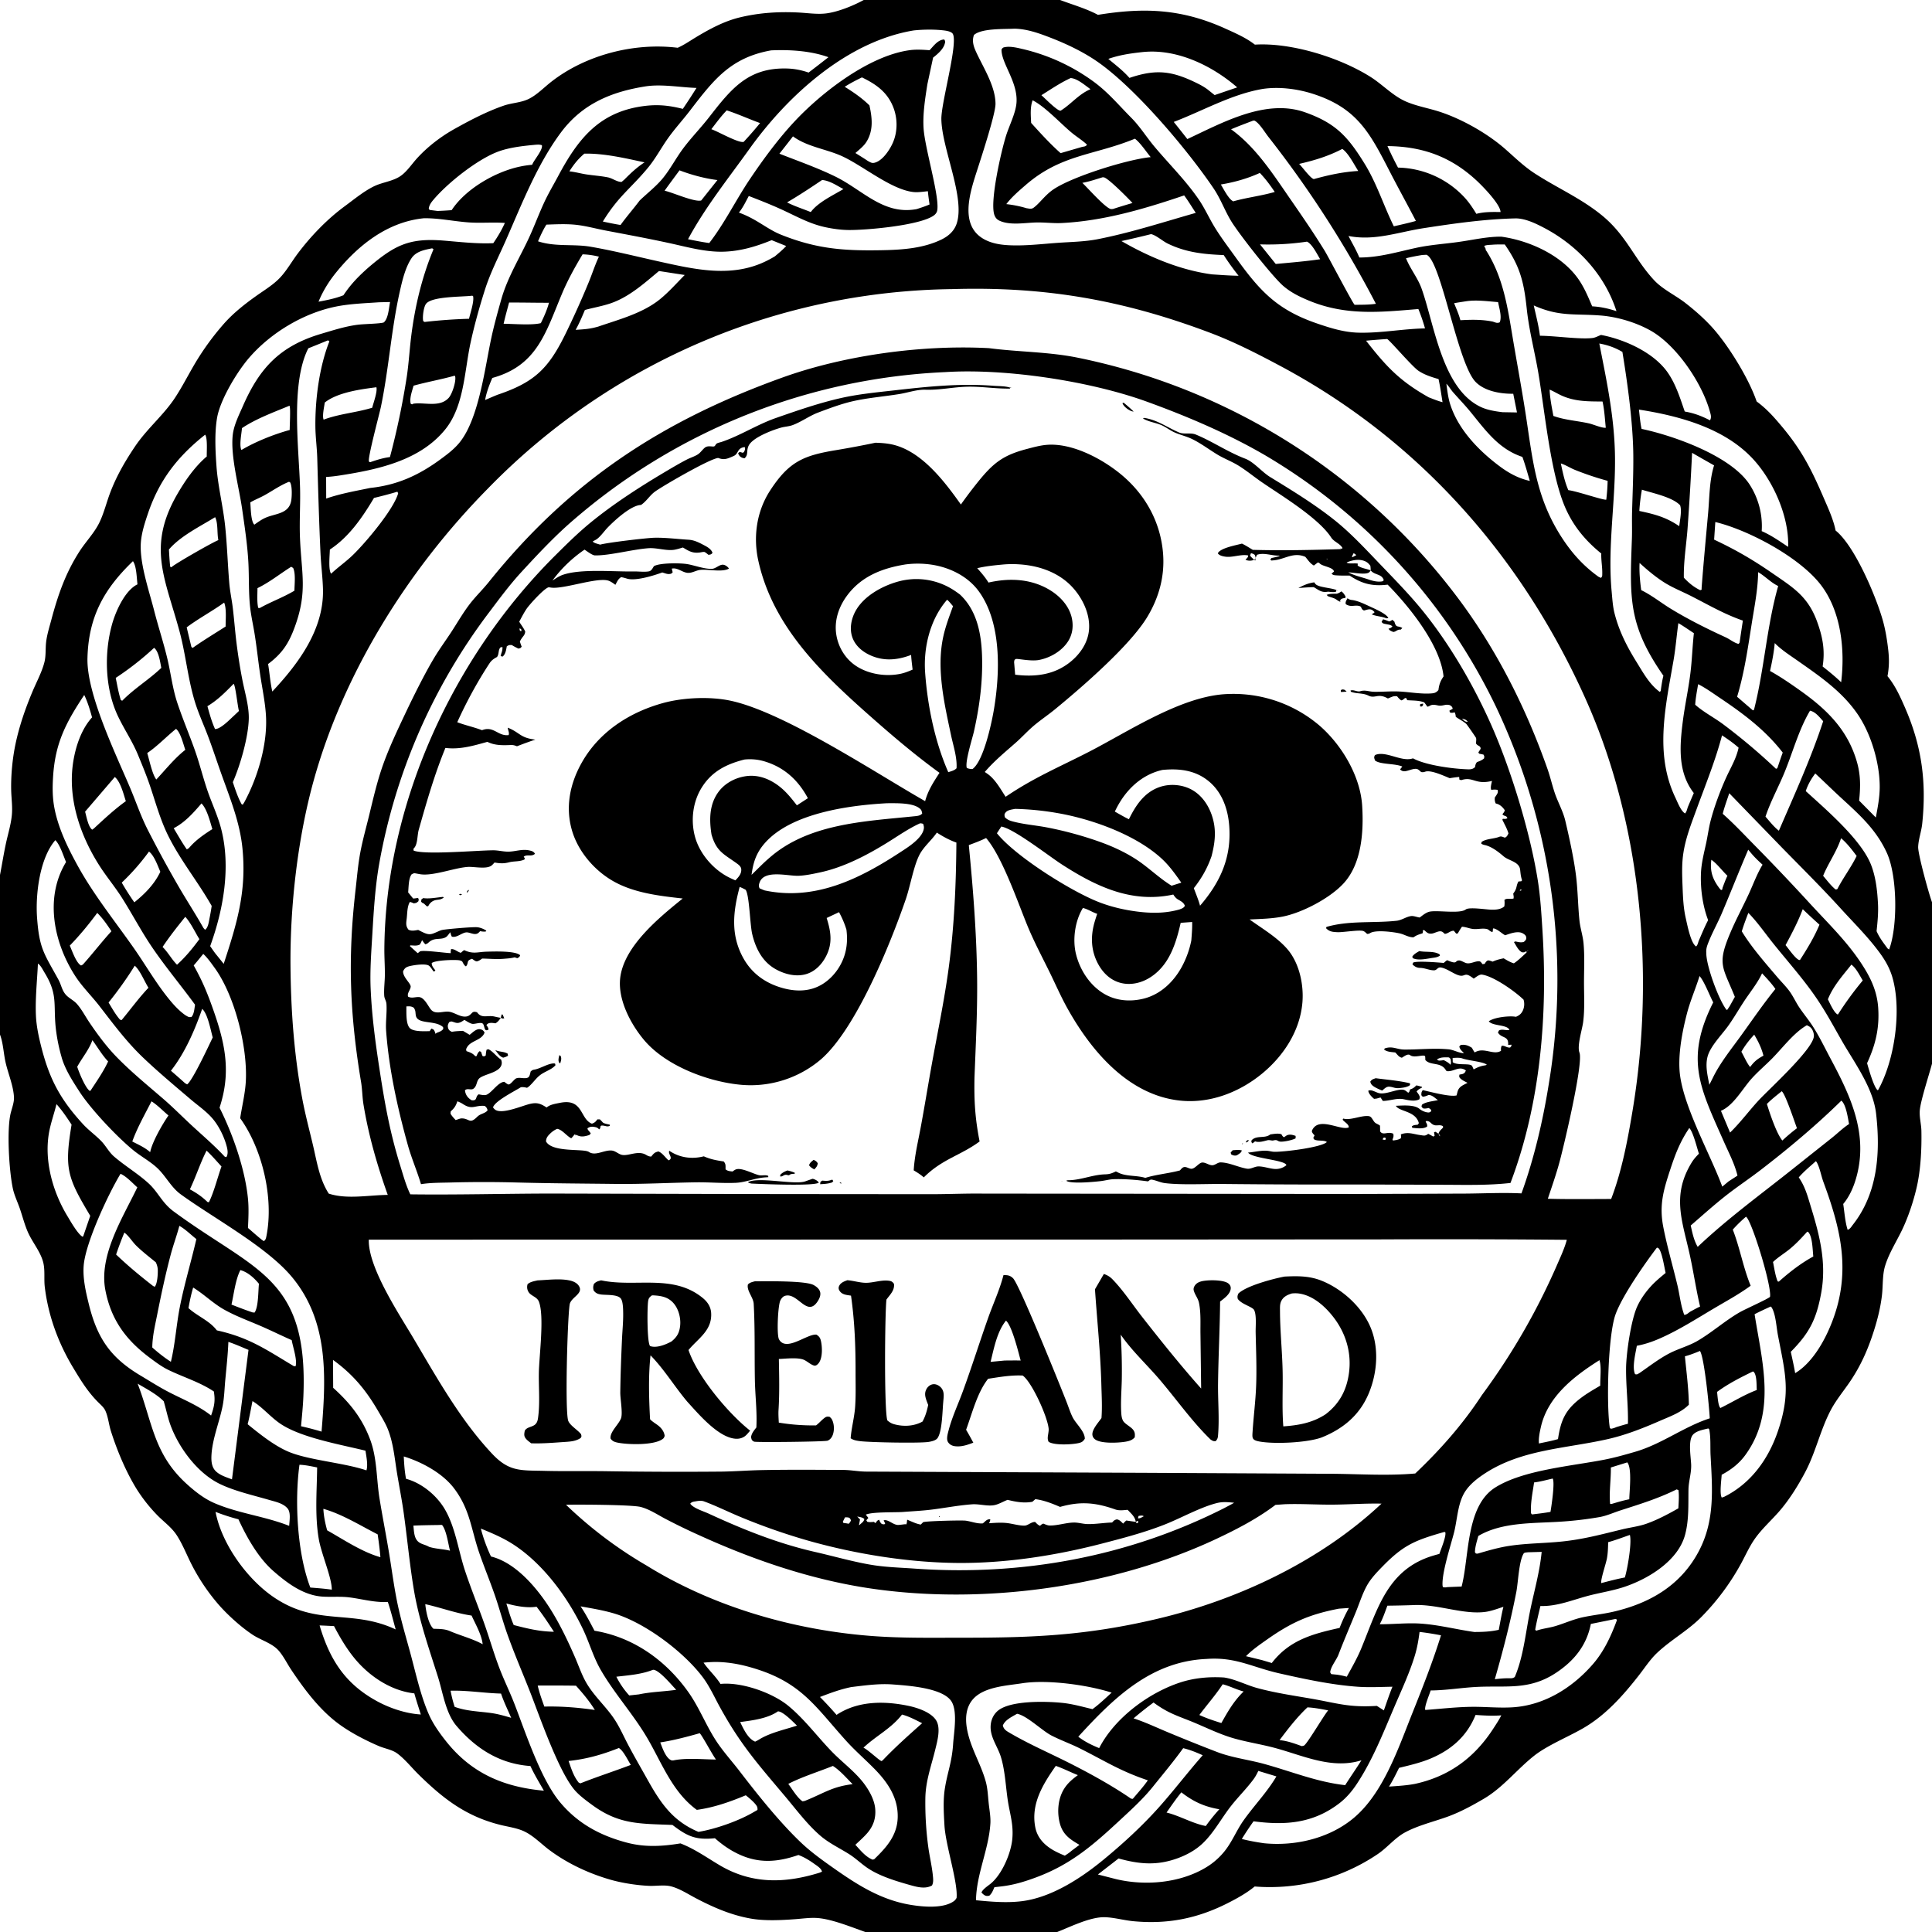 <svg xmlns="http://www.w3.org/2000/svg" viewBox="0 0 256 256"><path d="M114.45 0h26.017c1.646.62 3.47 1.136 5.015 1.967 6.136-.995 11.097-.798 16.868 1.815 1.232.557 2.541 1.126 3.64 1.917q.146.105.288.216c4.823-.302 11.28 1.717 15.34 4.286 1.527.967 2.846 2.392 4.476 3.16 1.394.657 3.053.935 4.52 1.4 3.013.952 6.471 2.908 8.84 4.99 1.286 1.13 2.446 2.276 3.888 3.216 2.954 1.924 5.998 3.223 8.8 5.47 3.387 2.716 4.38 5.858 7.067 8.723 1.11 1.183 2.83 1.986 4.12 2.992 1.297 1.012 2.61 2.166 3.696 3.398 2.09 2.368 4.721 6.655 5.738 9.643 1.347.997 2.267 2.038 3.336 3.312 2.638 3.144 3.924 5.693 5.534 9.425.598 1.388 1.298 2.885 1.594 4.367 2.53 2.026 5.34 8.698 6.238 11.849.373 1.306.588 2.662.74 4.01.135 1.206.12 2.248-.103 3.44 1.03 1.255 1.66 2.657 2.305 4.132 2.238 5.11 2.88 9.876 2.295 15.426-.107 1.024-.497 2.039-.535 3.064-.037.947 1.42 6.23 1.833 7.326v21.406c-.4 1.504-1.458 4.73-1.607 6.077-.106.92.182 1.881.202 2.805.05 2.364-.088 5.177-.62 7.482-.427 1.865-1.132 3.983-1.963 5.704-.75 1.548-1.755 3.124-2.242 4.772-.35 1.185-.256 2.604-.4 3.835-.218 1.871-.722 3.732-1.332 5.511-.755 2.207-1.693 4.189-3.023 6.112-.816 1.18-1.77 2.345-2.437 3.615-1.379 2.627-1.98 5.562-3.386 8.217-.954 1.8-2.127 3.687-3.47 5.222-1.063 1.214-2.284 2.293-3.213 3.62-.76 1.086-1.304 2.367-1.955 3.523q-.512.918-1.085 1.8-.572.883-1.201 1.725t-1.314 1.642q-.685.798-1.42 1.55c-1.79 1.856-4.127 3.109-5.995 4.885-.892.848-1.615 1.969-2.373 2.938-2.096 2.682-4.418 5.302-7.4 7.02-1.97 1.136-4.739 2.267-6.46 3.622-2.302 1.813-4.12 4.206-6.686 5.714-1.523.895-3.1 1.754-4.761 2.362-1.854.678-4.077 1.196-5.788 2.159-1.288.726-2.294 1.998-3.535 2.827q-.445.3-.901.58-.457.281-.925.542-.469.262-.948.504-.479.241-.967.462-.489.221-.986.422-.498.2-1.003.38-.506.179-1.018.337-.513.158-1.031.294-.519.137-1.043.251t-1.052.207-1.06.162-1.066.118-1.07.072q-.536.025-1.072.028-.537.005-1.073-.016-.535-.02-1.07-.063c-1.075.883-2.304 1.561-3.54 2.191-4.06 2.063-8.029 2.84-12.556 2.407-1.238-.12-2.487-.482-3.725-.527-1.925-.067-4.55 1.252-6.346 1.96H114.66c-1.854-.653-4.405-1.702-6.324-1.85-.973-.075-2.01.082-2.983.153-1.836.135-4.004.242-5.824-.073-2.627-.455-4.987-1.482-7.331-2.71-1.023-.538-2.145-1.273-3.269-1.564-.884-.23-1.961-.037-2.875-.07-1.578-.058-3.618-.373-5.143-.81-2.863-.82-5.703-2.142-8.097-3.925-1.091-.813-2.143-1.926-3.382-2.498-.956-.441-2.078-.585-3.093-.836-4.571-1.129-7.59-3.46-10.885-6.698-.921-.906-1.769-1.994-2.803-2.768-.68-.511-1.659-.65-2.44-.983-1.88-.802-4.055-1.938-5.669-3.199-2.374-1.856-4.257-4.386-5.924-6.87-.559-.832-1.036-1.83-1.69-2.579-.858-.984-2.351-1.381-3.437-2.097-1.548-1.02-3.323-2.626-4.541-4.022a26.6 26.6 0 0 1-3.582-5.336c-.636-1.252-1.154-2.594-1.91-3.779-.686-1.073-1.642-1.74-2.527-2.623a21 21 0 0 1-2.853-3.601c-1.407-2.29-2.583-5.098-3.392-7.667-.273-.87-.347-1.835-.725-2.666-.171-.378-.494-.681-.788-.965-1.472-1.422-2.417-2.971-3.469-4.717-1.98-3.287-3.308-6.882-3.77-10.709-.135-1.128.072-2.307-.245-3.407-.395-1.368-1.413-2.552-1.987-3.85-.446-1.008-.719-2.113-1.079-3.155-.3-.867-.729-1.745-.92-2.641-.498-2.323-.84-7.854-.27-10.052.158-.613.448-1.389.42-2.022-.068-1.53-.789-3.175-1.123-4.68-.257-1.156-.3-2.418-.69-3.534l-.04-.105v-21.156c.27-1.388.487-2.79.785-4.173.277-1.288.695-2.592.797-3.908.081-1.046-.077-2.11-.1-3.157-.043-1.981.17-4.2.576-6.128.506-2.395 1.304-4.694 2.251-6.946.521-1.237 1.269-2.624 1.587-3.922.203-.832.117-1.761.214-2.614.113-.981.43-1.978.684-2.932.875-3.288 1.884-6.214 3.74-9.096.832-1.293 1.972-2.449 2.64-3.831.597-1.234.93-2.629 1.414-3.914.835-2.213 1.965-4.168 3.28-6.124 1.601-2.386 3.756-4.129 5.283-6.427.967-1.455 1.765-3.048 2.657-4.553a35.3 35.3 0 0 1 3.871-5.326c1.266-1.427 2.771-2.608 4.322-3.708 1.096-.778 2.296-1.489 3.205-2.492.838-.925 1.486-2.078 2.238-3.078 1.74-2.317 3.9-4.564 6.237-6.281 1.217-.894 2.593-2.039 3.95-2.676 1.121-.525 2.49-.64 3.504-1.371.812-.585 1.435-1.543 2.108-2.285 1.39-1.53 3.138-2.876 4.942-3.887 2.069-1.16 4.323-2.338 6.567-3.11 1.074-.37 2.266-.382 3.296-.883 1.081-.527 2.023-1.513 2.97-2.255 4.585-3.592 11.02-5.243 16.78-4.528.844-.371 1.626-.918 2.416-1.394 1.832-1.102 3.745-2.135 5.838-2.637 2.566-.616 5.139-.775 7.767-.64 1.203.062 2.489.268 3.685.113 1.565-.202 3.563-1.017 4.946-1.773m1.373 201.656c.066.112.015.043.195.164.179-.263.19-.338.485-.442.054.176.1.277.213.427.144.19.227.147.45.183l.128-.113-.206-.421c.622-.185 1.292.681 2.014.607l.53-.059a5 5 0 0 1 .332-.037c.036.005.068.027.102.04.112-.229.075-.11.113-.407l.027-.232c.578.238 1.177.543 1.795.648q.159-.148.306-.306c.147-.159 5.085-.282 5.638-.212.75.096 1.542.436 2.294.357l.133-.117c.297-.256.441-.45.846-.42-.042.261-.011.182-.102.393l-.06.13c.816-.057 1.634-.12 2.45-.017.689.087 1.604.358 2.277.328.445-.02.852-.495 1.38-.483.212.219.361.394.65.512.158-.155.219-.21.431-.294.256.102.555.246.833.252 1.056.022 2.158-.377 3.22-.392.6-.008 1.194.187 1.795.202 1.06.025 2.192-.178 3.27-.205.211-.242.306-.343.624-.415.337.05.497.237.735.46l.104.1c.135-.157.253-.277.413-.413l1.262.184.129.186.22-.13-.097-.208-.252.152c-.105-.693-.624-1.11-1.082-1.598-.537.043-1.11.135-1.627-.047-2.637-.927-4.619-1.108-7.327-.34-1.022-.44-2.167-.897-3.276-1.025l-.391.345c-1.127.21-2.187.017-3.283-.257-.553.209-1.176.588-1.75.7-.911.18-2.008-.175-2.953-.107-1.82.131-3.608.488-5.415.708-1.225.15-2.502.211-3.735.306-1.06.081-4.076-.036-4.933.355l.334.437-.264.305.112.197c.299.09.607.04.913.019M134.432 3.8c-1.349.076-4.344-.071-5.374.832-.3.802-.05 1.536.298 2.288.957 2.07 2.55 4.512 2.553 6.85.002 1.312-1.827 6.903-2.317 8.431-1.006 3.145-2.865 8.187 1.529 9.829.826.308 1.726.424 2.602.466 2.12.102 4.285-.164 6.4-.316 1.81-.13 3.589-.143 5.377-.495 4.374-.863 8.661-2.256 12.944-3.476-.505-.77-.989-1.577-1.537-2.315-5.258 1.784-10.639 3.378-16.212 3.66-1.12.056-2.232-.097-3.349-.075-1.516.03-3.477.422-4.897-.228-.38-.174-.593-.444-.713-.844-.56-1.87.928-8.38 1.582-10.454.416-1.322 1.259-2.947 1.37-4.31.226-2.767-2.033-5.266-1.98-7.093.163-.232.191-.259.487-.31.725-.127 1.607.095 2.315.258q.647.151 1.284.335.638.184 1.265.401t1.243.465 1.217.528 1.189.59 1.157.65 1.122.708 1.084.765c1.835 1.379 3.17 2.994 4.767 4.603l.143.145c1.107 1.138 1.947 2.496 2.963 3.71 1.973 2.355 4.126 4.46 5.878 7.004.802 1.165 1.38 2.48 2.116 3.686.85 1.39 1.861 2.714 2.81 4.038 3.137 4.38 5.438 6.898 10.684 8.708 1.788.616 3.617 1.193 5.523 1.246 2.974.083 5.904-.509 8.866-.564a23 23 0 0 0-.88-2.568c-5.13.43-9.693.905-14.58-1.147-1.21-.508-2.28-1.03-3.288-1.883-1.433-1.213-5.904-6.918-6.94-8.622-.847-1.391-1.4-2.958-2.314-4.311-3.454-5.114-10.28-13.208-15.319-16.75-1.874-1.316-4.122-2.394-6.247-3.218-1.568-.607-3.124-1.176-4.821-1.217m-13.365.234c-8.832 1.461-16.708 8.632-21.759 15.694-2.8 3.915-5.862 7.72-8.141 11.971.935.186 1.867.378 2.813.504 2.03-2.62 3.506-5.667 5.356-8.425 1.787-2.662 3.835-5.444 6.03-7.775 3.623-3.847 9.873-8.668 15.24-9.362.834-.108 1.728-.049 2.567.012.544-.575 1.105-1.395 1.948-1.42.145.248.143.28.061.574-.204.733-.963 1.376-1.541 1.828l-.756 3.513c-.296 1.884-.628 3.949-.506 5.856.168 2.626 2.078 8.799 1.823 10.789-.044.345-.214.58-.495.778-1.86 1.307-8.946 1.943-11.32 1.907-1.018-.016-2.049-.162-3.044-.377-2.076-.447-3.77-1.417-5.675-2.294-1.45-.668-2.96-1.262-4.45-1.837-.401.747-.773 1.542-1.309 2.201 2.361.84 3.696 2.178 5.63 2.948 4.805 1.913 8.426 2.131 13.461 2.032 2.599-.052 5.362-.252 7.744-1.41.907-.441 1.666-1.094 2.005-2.07 1.196-3.453-1.966-9.992-2.014-13.9-.027-2.176 2.227-9.98 1.523-11.272-.164-.3-.768-.412-1.075-.453-1.251-.166-2.86-.15-4.116-.012m-18.887 2.64c-5.382.959-7.63 3.913-10.776 8.012-.954 1.243-2.02 2.398-2.924 3.68-.889 1.262-1.64 2.68-2.623 3.866-2.285 2.758-3.927 3.765-5.977 7.123.781.167 1.558.331 2.347.456.802-1.117 1.71-2.145 2.534-3.243 1.004-.964 2.19-1.879 3.068-2.951.991-1.21 1.723-2.639 2.656-3.896 1.075-1.45 2.354-2.75 3.465-4.177 2.919-3.749 5.159-6.61 10.336-6.466 1.005.028 1.905.213 2.859.537q1.323-1.008 2.63-2.036c-2.333-.843-5.133-1.018-7.595-.905m49.012.248c-1.516.17-2.892.377-4.334.882.96.803 1.975 1.574 2.8 2.52 3.613-1.224 5.702-.925 9.123.784.425.213.818.446 1.205.724l.96.767 2.988-1.02c-3.232-2.808-7.755-5.034-12.145-4.713q-.3.02-.597.056m-36.982 3.332c-.785.385-1.544.776-2.282 1.246 1.166.719 2.294 1.5 3.276 2.462.369 1.653.55 3.33-.401 4.841-.361.574-.95 1.025-1.455 1.472.547.349 1.11.686 1.645 1.052.305.154.503.323.862.243 1.074-.238 2.038-1.717 2.446-2.64.648-1.464.649-3.22.069-4.706-.79-2.026-2.29-3.065-4.16-3.97m27.655.09c-1.355.619-2.611 1.483-3.874 2.27.44.38 2.087 2.075 2.529 2.054.02-.001.038-.016.057-.024 1.424-.905 2.326-2.142 3.918-2.828-.718-.503-1.744-1.422-2.63-1.473m-56.143 1.074c-4.635.7-8.542 2.304-11.4 6.144-3.166 4.252-5.198 9.533-7.325 14.355-.95 2.15-2.017 4.208-2.735 6.458-.729 2.282-1.406 4.714-1.913 7.056-.807 3.728-.846 8.354-3.33 11.441-3.365 4.18-9.001 5.355-14.021 6.134q-.888.14-1.785.196l.01 2.86c1.907-.66 3.864-.998 5.834-1.406 3.572-.377 6.414-1.675 9.28-3.773.925-.678 1.856-1.374 2.578-2.273 2.522-3.138 3.318-9.744 4.17-13.748.37-1.739.853-3.474 1.335-5.185.851-3.02 2.515-5.609 3.795-8.439.662-1.465 1.225-2.976 1.902-4.435.548-1.183 1.223-2.306 1.835-3.457 2.69-5.05 5.552-8.616 11.577-9.32 1.776-.206 3.227-.031 4.95.4q.932-1.37 1.81-2.775c-2.122-.07-4.475-.512-6.567-.233m81.598.365c-4.135.702-7.913 2.893-11.791 4.373q.907 1.13 1.8 2.271c4.634-2.161 10.386-5.398 15.604-3.545 4.015 1.425 5.623 3.169 7.796 6.667 1.683 2.675 2.577 5.638 3.962 8.44.972-.233 1.963-.438 2.922-.717-1.118-2.157-2.296-4.279-3.41-6.442-2.668-5.184-4.353-8.526-10.282-10.412-2.047-.651-4.466-.954-6.601-.635m-30.492 1.506c-.35.941-.242 2.01-.197 2.995 1.221 1.354 2.539 2.799 3.905 4.007l2.813-.816c.293-.07.518-.043.683-.309-.63-.596-1.37-1.035-2.035-1.589-1.493-1.246-3.512-3.446-5.169-4.288m-40.534 1.335c-.747.77-1.383 1.647-2.038 2.494.847.279 3.615 1.877 4.287 1.679a51 51 0 0 0 2.17-2.487c-1.486-.541-2.912-1.195-4.42-1.686m69.764 1.357c-.98.377-1.968.74-2.934 1.154 3.28 2.355 5.565 5.941 7.82 9.2 1.569 2.267 3.127 4.529 4.573 6.878.534.869 3.768 7.068 3.983 7.177.937-.012 1.886.005 2.814-.134q-1.516-2.92-3.167-5.766t-3.432-5.613-3.689-5.447q-1.907-2.681-3.938-5.27c-.477-.6-1.213-1.856-1.862-2.177zm-60.984 2.089q-.89 1.155-1.796 2.297c2.458.967 5.07 1.88 7.436 3.044 3.612 1.776 6.37 5.125 10.756 4.296.575-.188 1.145-.37 1.7-.611-.079-.583-.173-1.169-.219-1.755-.6.054-1.296.171-1.894.109-3.01-.315-6.824-3.59-9.632-4.82-2.056-.9-4.526-1.205-6.352-2.56m45.314.311c-5.363 2.212-9.744 2.045-14.45 6.112-.898.777-1.874 1.608-2.594 2.554.92.107 1.785.274 2.673.544.371.046.64.162.964-.08.814-.605 1.485-1.654 2.617-2.42 2.497-1.689 9.786-3.97 12.879-4.267-.618-.738-1.35-1.874-2.09-2.443m-79.292.792c-1.605.143-3.449.335-4.974.877-2.792.992-6.844 4.22-8.703 6.442-.295.352-.535.678-.603 1.142l.104.185q.524.071 1.05.135a41 41 0 0 0 1.879-.107c1.847-2.822 5.83-5.113 9.106-5.785a13 13 0 0 1 1.555-.225l.078-.165c.283-.59 1.374-1.86 1.217-2.429-.255-.087-.442-.084-.71-.07m112.752.186a49 49 0 0 0 1.4 2.85q.301.005.602.026.3.02.599.056.298.035.595.085t.59.114q.295.064.585.142.29.079.577.171.286.093.568.199t.557.226.546.253q.27.134.533.28t.518.305.504.33.486.354.468.377q.23.195.45.4t.43.421c.71.723 1.247 1.526 1.772 2.389 1.043-.277 2.135-.254 3.207-.24-.037-1.038-2.343-3.392-3.127-4.125-3.446-3.222-7.218-4.565-11.86-4.613m-5.985.377c-1.873.971-3.67 1.513-5.719 1.984.412.401 1.548 1.963 1.947 2.007.023.003.046-.01.069-.014 1.932-.53 3.815-.942 5.819-1.055-.54-.836-1.312-2.387-2.116-2.922m-100.43.623c-.823.697-1.41 1.438-1.985 2.345.789.083 1.512.295 2.287.412.94.142 1.904.2 2.835.39.6.124 1.219.626 1.8.6l.372-.318c.828-.84 1.67-1.631 2.664-2.273-2.555-.55-5.353-1.21-7.974-1.156m12.61 2.211c-.66.9-1.332 1.792-1.978 2.701 1.114.244 3.935 1.535 4.851 1.295l2.151-2.707c-1.631-.195-3.492-.694-5.023-1.289m76.895.344c-1.617.743-3.414 1.25-5.169 1.532.352.567 1.062 2.011 1.665 2.234l.219-.066c1.737-.466 3.54-.677 5.26-1.178-.603-.898-1.225-1.741-1.975-2.522m-20.856.583c-.878.269-1.76.573-2.665.732.638.593 3.163 3.466 3.828 3.476.075 0 .149-.008.224-.011q1.289-.416 2.59-.794c-.482-.545-3.275-3.367-3.798-3.398-.06-.004-.12-.016-.18-.005m-37.145.353c-1.535 1.035-3.048 2.034-4.644 2.97 1.012.517 2.093.854 3.142 1.281.956-1.298 2.962-2.227 4.325-3.046-.876-.467-1.823-1.12-2.823-1.205m-52.75 5.068c-4.793.475-8.646 3.508-11.608 7.14-.983 1.205-1.775 2.479-2.369 3.918 1.1-.203 2.263-.43 3.302-.853.984-1.488 2.029-2.544 3.354-3.713 3.448-2.93 5.364-3.901 9.942-3.528 2.182.178 4.367.44 6.56.34.583-.854 1.114-1.735 1.534-2.682-1.6-.113-3.204.045-4.797-.07-1.975-.143-3.93-.574-5.918-.552m144.69.019c-4.107.09-8.18.67-12.238 1.297-3.347.518-6.524 1.724-9.954 1.033.477.938 1.04 1.882 1.438 2.855 2.65-.002 4.994-.732 7.552-1.286 1.8-.39 3.706-.515 5.535-.768 1.87-.257 3.842-.728 5.727-.708 3.64.506 7.75 2.35 10.014 5.35.893 1.184 1.447 2.528 2.025 3.88 1.127.063 2.145.289 3.215.642-1.524-4.806-5.182-8.741-9.62-11.057-1.105-.577-2.424-1.217-3.693-1.238M72.4 29.763c-.445.71-.775 1.442-1.107 2.211 2.334.768 4.661.317 7.025.729 3.018.525 6.058 1.293 9.053 1.956 4.762 1.053 9.652 2.2 14.256-.117q.546-.27 1.065-.588c.51-.437 1.03-.86 1.483-1.356l-1.923-.777c-2.093.858-4.227 1.49-6.509 1.531-2.36.043-4.75-.638-7.044-1.137-2.824-.615-5.646-1.135-8.484-1.677-1.342-.256-2.698-.641-4.058-.768-1.249-.116-2.506-.052-3.757-.007m80.112 1.26q-1.95.494-3.917.918c3.649 2.104 7.81 3.859 12.001 4.413 1.174.079 2.346.168 3.523.185a33 33 0 0 1-1.97-2.74c-2.656-.108-5.04-.349-7.474-1.552-.623-.308-1.532-1.115-2.163-1.224m20.472 1.025a35 35 0 0 1-6.026.333l2.084 2.597c1.96-.183 3.94-.345 5.887-.628-.37-.607-1.074-2.053-1.753-2.33zm24.758.379c-.363.027-.744.011-1.079.16l.214.423-.042.069c.049.07.101.137.147.209 2.18 3.457 2.771 7.344 3.428 11.28.553 3.313 1.173 6.62 1.693 9.937.971 6.195 1.319 11.3 4.853 16.738 1.335 2.055 2.854 3.744 4.849 5.176l.327.157c.201-.2.17-.288.177-.561.022-.891-.164-1.774-.13-2.67-2.04-1.653-3.628-3.529-4.714-5.95-2.012-4.488-2.759-12.856-3.628-17.983-.477-2.815-1.227-5.624-1.53-8.46-.373-3.485-.84-5.586-2.919-8.561-.547.005-1.101-.01-1.646.036m-140.48.477c-1.011.204-2.122.394-2.736 1.316-.834 1.254-1.243 3.036-1.567 4.489-1.12 5.016-1.441 10.174-2.486 15.2-.196.941-1.746 6.7-1.59 7.201.012.035.032.065.048.098l.128.034c.858-.301 1.706-.562 2.612-.679q1.409-5.3 2.242-10.72c.26-1.779.359-3.578.584-5.36.494-3.91 1.423-7.814 2.946-11.454zm19.935.797c-.999 1.66-1.949 3.37-2.703 5.157-2.183 5.174-3.282 9.576-9.262 11.225-.41.958-.77 1.892-.952 2.922.543-.23 1.084-.475 1.633-.692 4.793-1.619 6.685-3.355 8.933-7.9a117 117 0 0 0 3.136-6.95c.476-1.146.846-2.33 1.374-3.454a10 10 0 0 0-2.159-.308m111.25.088c-.723.121-1.432.248-2.143.432.553 1.4 1.554 2.597 2.058 4.002 1.714 4.786 2.728 13.34 7.893 15.723.858.396 1.905.56 2.84.672l1.914.033-.496-2.476c-1.66.022-3.779-.326-4.987-1.567-2.41-2.475-4.58-16.12-6.516-16.85zM87.32 35.912c-1.981 1.648-3.998 3.482-6.489 4.307-1.08.358-2.227.553-3.327.854-.38.896-.752 1.782-1.227 2.632.863-.055 1.697-.096 2.538-.31q.213-.053.424-.11c2.777-.957 5.932-1.773 8.237-3.657 1.157-.945 2.197-2.126 3.253-3.19zm38.804 2.397q-1.074.014-2.146.053-1.073.04-2.144.107-1.072.066-2.141.159-1.07.092-2.136.211t-2.131.264q-1.063.145-2.123.316t-2.115.369-2.105.42-2.095.473-2.082.523q-1.037.274-2.068.574t-2.054.625-2.038.676-2.02.725-2.002.775-1.983.824-1.961.872-1.94.92-1.916.968-1.892 1.015-1.866 1.06-1.84 1.107q-.913.564-1.812 1.151t-1.783 1.195q-.884.61-1.753 1.24-.87.63-1.723 1.281-.853.652-1.69 1.324-.836.672-1.657 1.365-.82.692-1.623 1.405t-1.588 1.445-1.552 1.483q-.766.751-1.515 1.521C54.2 75.335 45.619 88.934 41.6 103.298c-2.146 7.672-3.177 16.735-3.107 24.699.051 5.923.474 11.817 1.571 17.645.381 2.025.917 4.034 1.393 6.04.528 2.227.847 4.51 2.103 6.476 2.407.793 5.309.195 7.821.173-1.4-3.912-2.544-7.876-3.218-11.986-.16-.979-.155-1.98-.318-2.96-1.497-8.98-1.779-16.34-.738-25.425.19-1.646.323-3.316.624-4.945.31-1.671.775-3.307 1.177-4.956.559-2.293 1.086-4.614 1.89-6.84.814-2.259 1.873-4.488 2.899-6.659 1.06-2.242 2.608-5.362 3.878-7.465.715-1.183 1.544-2.3 2.296-3.461.771-1.191 1.489-2.437 2.35-3.566.785-1.027 1.722-1.921 2.53-2.927 10.73-13.362 22.88-21.343 38.923-27.115 8.29-2.982 18.588-4.364 27.375-3.893 3.882.51 7.841.475 11.695 1.25q.924.186 1.842.394.919.208 1.833.436t1.822.477 1.811.517 1.8.558q.896.29 1.786.598.889.31 1.772.639.882.329 1.757.677.875.35 1.742.718t1.725.756 1.708.795 1.69.833q.84.425 1.67.87t1.65.908 1.63.945 1.608.981 1.585 1.017 1.563 1.052 1.538 1.088 1.513 1.121 1.488 1.155q.737.586 1.462 1.188.724.603 1.434 1.222.71.618 1.407 1.252.696.635 1.378 1.284.682.65 1.349 1.315t1.319 1.344 1.289 1.374q.636.694 1.257 1.403.621.708 1.226 1.43t1.193 1.458 1.16 1.484c5.342 6.965 9.391 14.946 12.295 23.206.362 1.03.606 2.094.947 3.13.415 1.26 1.111 2.45 1.417 3.743.532 2.25 1.172 5.16 1.439 7.44.225 1.92.241 3.848.434 5.76.104 1.025.451 2.018.545 3.045.155 1.684.063 3.45.061 5.142-.001 1.727.11 3.56-.11 5.275-.131 1.016-.837 3.165-.491 4.063.542 1.408-2.107 12.539-2.66 14.56-.445 1.63-1 3.204-1.532 4.806 2.795.075 5.595.035 8.39.03 1.423-3.714 2.195-7.835 2.846-11.754 2.962-17.86 1.227-37.832-6.213-54.462-8.457-18.903-22.1-34.355-40.439-44.147-3.031-1.618-6.093-3.19-9.311-4.405-11.532-4.352-21.907-6.17-34.245-5.795m-63.578.875c-1.336.172-5.348.063-6.101 1.085-.309.42-.458 1.637-.388 2.145.026.183.025.127.198.248q2.938-.338 5.895-.423c.157-.72.727-2.362.526-3.023zm131.709.735c-.526.084-1.054.158-1.577.257.299.74.63 1.48.833 2.255 1.477-.08 2.802-.111 4.263.176.375.11.597.27.956.093.298-.779-.08-1.862-.223-2.67-1.373-.102-2.888-.326-4.252-.11m-144.028.133c-1.917.135-3.891.194-5.777.582-4.283.883-8.581 3.473-11.429 6.763-1.598 1.846-3.832 5.542-4.253 7.944-.35 2-.23 4.426-.082 6.455.19 2.617.86 5.229 1.14 7.85.27 2.543.342 5.097.558 7.642.093 1.097.334 2.184.465 3.278.212 1.757.328 3.514.574 5.27q.287 2.183.711 4.342c.32 1.629.883 3.452.83 5.116-.08 2.467-1.13 6.11-2.112 8.347.328.981.66 2.01 1.162 2.917l.151.068.2-.315c1.748-3.215 3.052-7.56 2.888-11.261-.083-1.864-.503-3.799-.776-5.647-.27-1.822-.456-3.662-.752-5.478-.192-1.178-.464-2.359-.59-3.546-.21-1.956-.117-3.958-.228-5.923-.132-2.338-.485-4.653-.816-6.97-.417-2.923-1.558-7.007-1.254-9.822.143-1.33.825-2.664 1.356-3.877 2.22-5.066 4.936-7.951 10.386-9.564 1.6-.473 3.182-.986 4.84-1.197.803-.101 2.798-.124 3.383-.285.113-.031.273-.27.329-.372.35-.649.414-1.628.556-2.351zm17.229.037c-.246.934-.512 1.868-.723 2.81 1.277.009 3.77.224 4.933-.084.43-.884.822-1.745 1.077-2.699-1.762.008-3.526-.04-5.287-.027m135.777.384c.297 1.33.648 2.663.819 4.016 1.972.007 5.285.5 6.953.299.34-.041.637-.195.946-.33l.192-.079c3.119.59 7.011 2.323 8.867 5.023 1.065 1.55 1.622 3.368 2.23 5.127 1.24.21 2.23.594 3.347 1.165.23-.405.095-.767-.028-1.206-1.041-3.739-4.413-8.765-7.874-10.698-1.949-1.088-4.429-1.825-6.655-1.989-3.55-.26-5.411.17-8.797-1.328m-19.435 4.447q-1.394.09-2.785.224c2.675 3.425 4.452 5.336 8.298 7.5.606.237 1.206.483 1.835.648-.163-1.022-.309-2.052-.529-3.063-.924-.267-1.846-.556-2.654-1.094-.862-.575-3.888-4.149-4.165-4.215m-140.373.189q-1.28.53-2.569 1.042c-2.375 4.635-1.251 13.237-1.098 18.419.065 2.228-.1 4.465-.008 6.692.194 4.737 1.024 7.137-.692 11.816-.8 2.185-1.655 3.497-3.532 4.906.2 1.196.285 2.472.558 3.645 3.472-3.707 6.868-8.249 6.712-13.598-.045-1.574-.253-3.145-.326-4.719-.197-4.209-.312-8.413-.432-12.623-.04-1.387-.233-2.767-.247-4.157-.038-3.624.525-7.939 1.854-11.294-.16-.135-.08-.109-.22-.129m168.492.406c.948 4.817 1.94 9.485 2.068 14.419.16 6.16-1.008 12.31-.43 18.456.089.933.14 1.916.368 2.826.591 2.366 1.635 4.423 2.911 6.475.886 1.423 1.714 2.98 3.097 3.99l.123-.128c.093-.683.186-1.35.357-2.019-4.67-6.712-4.46-10.277-4.177-18.088.044-1.2-.007-2.401.025-3.6.067-2.53.188-5.024.163-7.558-.041-4.232-.755-9.448-1.444-13.655-.968-.575-1.953-.918-3.06-1.118m-86.644 3.789q-.848.037-1.695.093-.847.055-1.692.127-.846.073-1.69.164-.844.09-1.685.199-.842.108-1.681.234t-1.676.27-1.67.305q-.833.16-1.663.34-.83.178-1.655.374t-1.647.409-1.638.444q-.817.23-1.629.478t-1.618.512q-.806.265-1.607.546t-1.595.58-1.582.613-1.57.647q-.781.33-1.555.678-.775.348-1.541.712-.767.364-1.526.744-.758.38-1.51.776-.75.395-1.492.807-.743.411-1.476.838t-1.457.87-1.44.9-1.42.929-1.4.96q-.695.486-1.38.988t-1.358 1.017q-.674.516-1.337 1.046t-1.314 1.074-1.292 1.1c-2.356 2.045-4.587 4.43-6.7 6.726-1.512 1.644-2.835 3.427-4.176 5.21q-.703.923-1.378 1.868-.675.944-1.322 1.907-.646.965-1.264 1.947-.617.983-1.205 1.984-.587 1-1.145 2.019-.557 1.018-1.084 2.052t-1.023 2.084-.96 2.113q-.463 1.064-.895 2.141t-.832 2.167-.766 2.19q-.367 1.102-.701 2.213-.334 1.112-.634 2.233t-.567 2.251-.5 2.267-.43 2.28c-.5 2.951-.686 6.046-.862 9.034-.142 2.399-.328 4.813-.225 7.216.155 3.638.624 7.111 1.174 10.701.705 4.593 1.367 8.329 2.755 12.8.392 1.26.749 2.586 1.326 3.775 6.116.08 12.233-.09 18.349-.104l30.05.068 20.613.018c2.27-.001 4.54-.108 6.808-.08l49.905.048 14.033-.048c2.483-.016 4.997-.151 7.477-.027 1.712-4.731 2.865-9.726 3.651-14.688q.13-.788.244-1.578t.213-1.582q.099-.791.183-1.585t.153-1.589q.07-.795.123-1.591.054-.797.093-1.594.04-.797.063-1.595.024-.797.033-1.595t.002-1.597-.027-1.595-.058-1.596q-.037-.797-.088-1.593-.052-.796-.118-1.592-.067-.795-.148-1.589-.082-.794-.178-1.586-.097-.793-.209-1.583t-.238-1.578-.267-1.573q-.142-.786-.298-1.569t-.327-1.562-.357-1.556-.386-1.548-.415-1.541-.445-1.533q-.229-.765-.472-1.525-.244-.76-.502-1.515t-.531-1.505-.559-1.496-.587-1.484-.615-1.473-.642-1.46-.67-1.45q-.312-.647-.635-1.29-.322-.641-.657-1.278-.335-.636-.681-1.265-.346-.63-.704-1.254-.358-.623-.728-1.24-.37-.616-.75-1.226-.381-.609-.773-1.211t-.795-1.198-.817-1.183-.84-1.167q-.424-.58-.86-1.151-.435-.572-.881-1.135t-.903-1.12-.923-1.102-.943-1.084-.963-1.067q-.487-.53-.983-1.05t-1.002-1.03q-.505-.51-1.02-1.012-.516-.501-1.04-.993-.524-.491-1.058-.973-.533-.482-1.075-.954t-1.093-.933-1.11-.914-1.127-.893-1.143-.871-1.159-.85-1.174-.829q-.592-.409-1.19-.807-.599-.398-1.205-.784-.606-.387-1.218-.763-.613-.375-1.233-.739c-4.889-2.835-10.25-5.114-15.554-7.04-7.534-2.735-18.734-4.43-26.714-3.925m-65.032.476c-1.8.509-3.64.822-5.44 1.325-.186.7-.569 1.68-.372 2.396l.183.078.172-.092q.114-.013.23-.023c1.424-.12 3.308.5 4.443-.745.451-.495.972-2.102.87-2.774-.018-.112-.019-.095-.086-.165M191.65 50.85c.126.877.224 1.797.486 2.644 1.048 3.389 3.798 6.215 6.571 8.288 1.223.913 2.5 1.608 4.002 1.942-.317-1.061-.605-2.143-.987-3.182-3.168-1.051-4.88-3.53-6.9-5.996-.725-.884-1.522-1.706-2.275-2.563-.308-.349-.57-.816-.897-1.133m-141.776.462c-2.127.274-5.151.684-6.84 2.026-.068.53-.368 1.807-.148 2.267 2.062-.776 4.313-.928 6.434-1.578.16-.65.712-2.127.554-2.715m155.46.316c.046 1.184.286 2.324.498 3.487 1.52.55 3.156.634 4.726.99.61.139 1.642.615 2.217.577-.119-1.15-.178-2.35-.431-3.478-1.86-.015-3.543.014-5.288-.73-.588-.25-1.135-.605-1.721-.846m-166.98 2.131c-2.106.877-4.382 1.7-6.292 2.969-.06.757-.356 2.15-.106 2.84l.056.047c1.86-1.102 4.29-2.071 6.376-2.64-.015-.446.142-2.988-.033-3.215m178.81.514c.106.843.168 1.729.352 2.557 4.307.911 11.84 3.587 14.311 7.368q.221.341.413.698.193.358.357.73.163.371.296.755t.236.777.172.793q.07.4.108.804.038.405.044.811t-.021.811c1.251.54 2.372 1.332 3.502 2.085.145-4.018-1.981-8.764-4.672-11.664-3.787-4.083-9.77-5.697-15.099-6.525M27.182 57.599c-3.67 2.913-6.091 6.025-7.593 10.488-.394 1.17-.796 2.41-.912 3.645-.256 2.725 1.052 6.45 1.742 9.155.553 2.165 1.264 4.302 1.775 6.472.453 1.927.677 3.898 1.303 5.782.72 2.164 1.621 4.259 2.374 6.41.596 1.703 1.026 3.47 1.61 5.181.567 1.659 1.34 3.275 1.79 4.968 1.358 5.1.344 10.8-1.424 15.67.287.406.562.839.887 1.216l.908 1.13c1.745-5.333 3.05-9.568 2.483-15.3-.344-3.487-1.652-6.655-2.817-9.923-.62-1.74-1.189-3.502-1.852-5.226-.52-1.349-1.125-2.684-1.565-4.06-.982-3.076-1.259-6.413-2.103-9.542-1.889-6.997-4.332-11.184-.316-18.153 1.028-1.784 2.341-3.689 3.925-5.026-.021-.635.124-2.421-.215-2.887m197.028 2.404q-.243 5.079-.61 10.15c-.166 2.104-.524 4.28-.482 6.392.634.677 1.33 1.263 2.175 1.659l.179-.068v-.231c.249-3.329.57-6.646.866-9.97.183-2.062.158-4.29.787-6.267q-1.462-.825-2.915-1.665m-17.394 1.406c.259 1.196.505 2.411.994 3.539 1.13.128 4.563 1.33 5.029 1.264.097-.838.164-1.656.178-2.499q-2.218-.602-4.35-1.459c-.615-.251-1.226-.654-1.851-.845M38.283 63.844c-1.18.468-2.187 1.206-3.295 1.81-.6.326-1.227.571-1.823.914.067.695.062 2.502.535 2.954.49-.345.985-.709 1.54-.942 1.312-.552 3.026-.493 3.342-2.21.103-.558.15-2.044-.159-2.477zm179.278 1.043a24 24 0 0 0-.34 2.818c2.04.435 3.529.819 5.289 2.017.082-.777.369-2.033.114-2.77-1.022-1.085-3.627-1.607-5.063-2.065m-164.904.268q-1.538.455-3.1.823c-1.537 2.58-3.297 5.163-5.849 6.841-.012.701-.223 2.72.17 3.197.93-.87 1.972-1.59 2.886-2.478 1.688-1.636 5.384-6.013 5.994-8.168zm-24.152 3.373c-2.004 1.24-4.588 2.489-6.122 4.285.048.764.08 1.532.173 2.291l.145.061.046-.033c.473-.44 5.355-3.238 6.187-3.565-.191-.88-.02-2.251-.429-3.039m198.784.642-.158 2.333c2.836 1.332 5.092 2.64 7.671 4.42 2.776 1.915 4.74 3.075 5.96 6.41.748 2.048 1.088 3.808.747 5.978.844.672 1.677 1.34 2.454 2.09.531-4.31-.002-9.496-2.784-13.017-2.851-3.608-9.49-7.152-13.89-8.213M17.615 74.359c-3.88 3.728-5.894 7.424-6.026 12.866-.115 4.724 3.737 12.642 5.636 17.13.799 1.886 1.443 3.826 2.38 5.652a158 158 0 0 0 4.175 7.655c1.037 1.77 2.165 3.507 3.171 5.292l.217.248c.416-.273.5-1.053.597-1.527q.165-.813.285-1.634c-1.804-3.192-4.188-6.09-5.804-9.387-1.035-2.112-1.634-4.363-2.388-6.58-.464-1.364-1.022-2.714-1.572-4.045-.74-1.795-1.822-3.383-2.653-5.127-1.72-3.614-1.85-8.295-.804-12.114.464-1.694 1.634-4.37 3.23-5.277l.157-.083c-.104-.83-.121-2.42-.601-3.069m199.638.236c-.057 1.222.053 2.393.217 3.602 1.423.69 2.67 1.712 4.023 2.53 2.33 1.408 4.707 2.593 7.178 3.726.531.243 1.154.757 1.701.868.14-.177.106-.094.144-.225q.202-1.434.426-2.864c-2.456-.848-4.54-2.07-6.83-3.238-1.208-.617-2.509-1.122-3.651-1.855-1.155-.742-2.196-1.622-3.209-2.544m-178.663.503c-1.467.92-2.919 2.092-4.473 2.832 0 .843-.084 1.799.098 2.62l.203.02c1.498-.84 3.123-1.42 4.596-2.3.008-.818.186-2.278-.169-3.009zm194.374.716c-.037 2.348-.487 4.525-.851 6.826-.517 3.263-.975 6.513-1.936 9.686l2.089 1.8.136-.055.033-.095c1.355-5.364 1.67-11 3.186-16.323-1.01-.483-1.712-1.296-2.657-1.839m-203.26 4.034c-1.61 1.159-3.384 2.097-4.966 3.28l.624 2.596.167.13c1.421-1.01 2.906-1.896 4.37-2.838-.012-.915.146-2.329-.195-3.168m192.69 2.72c-.232 1.629-.354 3.27-.634 4.892-1.038 6.023-2.55 12.374.218 18.19.267.562.603 1.436 1.022 1.895.136.149.147.147.29.242.198-.24.262-.544.353-.835q.394-.937.797-1.869c-2.151-2.769-1.874-6.252-1.45-9.546.27-2.095.726-4.165.99-6.26.226-1.785.273-3.59.471-5.376-.68-.445-1.355-.924-2.056-1.332m12.768 2.647c-.11 1.246-.352 2.471-.623 3.692 1.412.784 2.692 1.667 4.006 2.6 3.487 2.475 6.26 5.159 7.493 9.399.52 1.787.499 3.339.308 5.179l2.211 2.238c.248-1.322.507-2.639.516-3.99.022-3.16-1.132-7.083-2.925-9.698-2.085-3.04-5.013-5.025-7.975-7.106-1.022-.718-2.133-1.422-3.01-2.315m-214.745.628a39 39 0 0 1-5.083 3.98c.201.975.368 1.977.671 2.927.065.034.126.094.2.092 1.569-1.605 3.54-2.79 5.168-4.345-.148-.731-.33-2.193-.956-2.654m10.54 4.76c-1.11 1.129-2.106 2.151-3.474 2.971.287 1.028.566 2.05 1.007 3.025.706.028 1.893-1.195 2.399-1.664q.39-.361.772-.73c-.177-.602-.452-3.352-.704-3.602m194.054.053c-.152.901-.334 1.809-.39 2.722 1.124 1 2.503 1.692 3.707 2.592a80 80 0 0 1 7 5.902l.18-.083c.232-.69.456-1.385.713-2.066-2.302-2.986-5.222-5.16-8.32-7.241-.923-.62-1.897-1.327-2.89-1.826M11.163 92.088c-2.419 3.65-3.848 6.355-4.127 10.797-.094 1.483-.095 2.84.198 4.306.525 2.622 1.744 5.123 3.023 7.456 2.11 3.852 4.932 7.361 7.453 10.95 1.51 2.153 2.816 4.435 4.451 6.5.717.904 1.464 1.76 2.41 2.43.338.18.428.304.81.218.348-.415.375-1.092.464-1.615-1.875-2.571-3.928-5.013-5.716-7.65-1.422-2.096-2.603-4.36-3.959-6.5-.941-1.484-2.081-2.838-3.023-4.32-2.574-4.05-4.213-8.959-3.434-13.774.329-2.035 1.08-4.276 2.484-5.827-.26-.966-.595-2.073-1.034-2.97m228.674 2.084c-1.508 2.546-2.28 5.519-3.406 8.24-.8 1.934-1.835 3.815-2.494 5.797.553.629 1.107 1.36 1.775 1.865 2.07-4.81 4.237-9.528 5.87-14.51-.49-.526-1.007-1.241-1.745-1.392M23.324 96.58c-1.292 1.034-2.446 2.279-3.816 3.203.272.878.672 2.853 1.205 3.505 1.207-1.294 2.446-2.844 3.842-3.929-.265-.744-.63-2.314-1.23-2.779m204.853.857c-.862 3.301-2.185 6.54-3.355 9.742-.728 1.993-1.506 3.941-1.797 6.06-.194 1.412-.132 2.868-.076 4.288.054 1.383.107 2.734.412 4.089.208.921.572 2.79 1.119 3.532.12.163.135.162.272.266.203-.247.224-.389.314-.692.409-.936.793-1.895 1.27-2.798-.74-1.931-1.046-4.241-.946-6.305.063-1.29.387-2.546.662-3.804.225-1.025.356-2.078.62-3.092.48-1.847 1.256-3.931 2.043-5.672.606-1.338 1.35-2.52 1.656-3.98-.69-.616-1.424-1.123-2.194-1.634m12.355 5.051c-.558.745-.96 1.444-1.263 2.335 2.683 2.443 7.245 6.345 8.605 9.65.672 1.632.886 3.59.97 5.338.058 1.2-.064 2.38-.189 3.571.352.832.928 1.578 1.463 2.301l.2.131c1.162-3.115 1.09-9.755-.303-12.806-1.45-3.177-3.735-5.146-6.216-7.435-1.101-1.016-2.167-2.068-3.267-3.085m-225.318.466-3.94 4.596c.182.631.42 2.043.948 2.383l.236-.173c1.348-1.245 2.722-2.532 4.215-3.6-.3-.928-.695-2.558-1.46-3.206m213.92 2.152c-.293.899-.64 1.809-.864 2.726 1.46 1.287 2.796 2.718 4.159 4.106a299 299 0 0 1 7.306 7.684c2.684 2.933 5.438 5.518 7.489 8.979.915 1.543 1.523 3.114 1.646 4.918.184 2.71-.346 4.92-1.472 7.356.204.72.867 3.109 1.38 3.574l.079-.009c2.203-3.955 3.155-10.595 1.898-14.928-.343-1.183-.913-2.196-1.634-3.19-1.54-2.122-3.429-3.975-5.188-5.909-2.522-2.772-5.146-5.377-7.767-8.052zm-202.436 1.352c-1.099 1.276-2.172 2.493-3.682 3.288.567.933 1.106 1.906 1.735 2.798.26-.129.273-.164.456-.37.813-.914 1.903-1.663 2.932-2.315-.3-.976-.709-2.67-1.441-3.401m217.25 4.615c-.575 1.781-1.678 3.26-2.375 4.974.518.617 1.02 1.285 1.636 1.804l.212-.017.063-.078c.769-1.487 1.806-2.844 2.53-4.336-.569-.766-1.321-1.75-2.065-2.347m-236.62.254c-2.072 2.397-2.642 7.176-2.42 10.257.297 4.132.935 4.761 2.826 8.21.45.822.476 1.623 1.244 2.261.384.32.861.582 1.195.952.62.689 1.12 1.65 1.64 2.424 1.07 1.588 2.28 3.228 3.613 4.6 1.949 2.005 4.124 3.774 6.236 5.6 1.25 1.079 2.396 2.242 3.602 3.364 1.517 1.412 3.102 2.745 4.512 4.268l.216.061c.25-.398.175-.915.065-1.351-.313-1.248-.991-2.654-1.806-3.651-.827-1.011-1.998-1.807-2.992-2.653-2.1-1.79-4.272-3.6-6.27-5.503-2.226-2.118-3.942-4.444-5.81-6.858-1.027-1.328-2.284-2.55-3.194-3.954-2.817-4.345-4.065-10.194-1.385-14.875q.075-.13.152-.257c-.358-.82-.797-2.292-1.423-2.895m224.318 1.26c-1.202 2.797-2.311 5.63-3.5 8.43-.577 1.358-1.326 2.659-1.845 4.038-.146.386-.234.704-.218 1.12l.008.237c.07 1.766 1.642 6.056 2.68 7.401l.104-.017.317-.476.683-1.233c-1.632-4.027-2.385-4.284-.591-8.51.727-1.714 1.615-3.356 2.4-5.043.613-1.316 1.106-2.716 1.862-3.958-.56-.506-1.076-.996-1.558-1.58zm-211.905.249a29.7 29.7 0 0 1-3.61 4.116 35 35 0 0 0 1.666 2.612c1.404-1.134 2.666-2.399 3.445-4.05-.339-.784-.81-2.15-1.5-2.678m207.018 1.09c-.188 1.473.124 2.486 1.01 3.692.086.118.177.216.279.32l.148-.056.056-.27c.201-.53.394-1.06.636-1.573-.684-.64-1.38-1.611-2.129-2.113m12.112 6.543c-.623 1.66-1.442 3.204-2.278 4.764.383.447 1.308 1.828 1.824 1.979l.102-.033c.95-1.482 1.894-3.026 2.565-4.655q-1.124-1.009-2.214-2.055m-225.987.496c-1.133 1.53-2.31 2.962-3.639 4.331.307.68.848 2.31 1.497 2.636l.231-.118c1.302-1.441 2.479-2.993 3.79-4.421-.552-.838-1.157-1.726-1.879-2.428m218.78-.006c-.309.81-.618 1.616-.868 2.447l.078.13c1.275 2.064 3.065 4.097 4.639 5.948.515.606 1.103 1.183 1.576 1.82.503.68.854 1.478 1.325 2.182.556.831 1.2 1.603 1.748 2.44.893 1.368 1.625 2.906 2.395 4.347 2.52 4.721 4.843 9.56 3.585 15.063-.338 1.48-.922 3.02-1.907 4.195.171 1.108.246 2.368.588 3.43.342-.147.445-.351.66-.64 3.34-4.213 3.697-9.626 3.106-14.77-.397-3.453-2.899-6.768-4.577-9.711-1.368-2.398-2.364-4.298-4.017-6.565-1.578-2.163-3.374-4.195-5.049-6.285-1.063-1.328-2.09-2.82-3.282-4.031m-207.116.524c-1.05 1.301-2.081 2.6-3.007 3.994.734.718 1.204 1.646 1.913 2.351 1.124-1.017 2.072-2.17 2.965-3.39-.574-.915-1.146-2.182-1.87-2.955m2.385 4.91c-.42.51-.833 1.033-1.268 1.53 1.22 2.19 1.847 3.747 2.668 6.096 1.433 4.108 2.21 7.707.985 12q-.108.38-.226.758c1.76 3.516 3.375 8.109 3.764 12.053.127 1.29.06 2.586 0 3.876.611.525 1.213 1.071 1.843 1.571l.256.176c.263-.18.29-.39.35-.69.986-4.995-.527-11.484-3.483-15.597.252-1.638.682-3.369.756-5.02.203-4.502-1.48-11.249-4.16-14.932-.451-.62-.921-1.299-1.485-1.82m-21.91 1.288c-.104 2.257-.364 4.625-.264 6.877.065 1.461.397 2.946.761 4.357 1.079 4.182 2.538 6.835 5.477 10.038.748.816 1.664 1.46 2.427 2.253.618.64 1.005 1.45 1.689 2.039 1.462 1.256 3.184 2.276 4.589 3.568 1.264 1.163 1.767 2.572 3.301 3.701 10.85 7.988 17.855 8.676 17.196 24.5-.055 1.324-.191 2.648-.312 3.967.92.203 1.817.442 2.719.713.595-7.19.983-14.632-3.958-20.528-3.35-3.997-10.336-7.75-14.707-10.919-1.223-.887-1.907-2.29-2.959-3.34-.952-.95-2.246-1.627-3.296-2.48-2.152-1.752-5.644-5.444-7.15-7.77-.905-1.399-1.901-2.928-2.365-4.534a23.3 23.3 0 0 1-.792-3.964c-.322-3.121.308-4.376-1.49-7.3-.226-.367-.502-.954-.866-1.178m240.293.136c-1.148 1.443-2.426 2.862-3.113 4.597.254.505.819 1.807 1.304 2.011l.035-.014a44 44 0 0 1 3.28-4.49c-.415-.676-.862-1.63-1.506-2.104m-227.463.142q-1.587 2.544-3.47 4.878c.472.774.921 1.594 1.52 2.277l.212.05c1.175-1.412 2.292-2.952 3.554-4.28-.526-.836-1.111-2.312-1.816-2.925m215.629 1.012c-.609 1.305-1.565 2.46-2.356 3.66-.717 1.088-1.367 2.227-2.123 3.288-.837 1.173-2.38 2.707-2.743 4.087-.325 1.237 0 2.508.235 3.73l.438-.868c.983-2.049 2.51-3.907 3.832-5.745 1.472-2.044 2.896-4.123 4.482-6.081-.523-.754-1.139-1.404-1.766-2.071m-8.287.359c-.508 1.65-1.215 3.242-1.652 4.912-.615 2.351-1.165 5.201-.992 7.632.315 4.43 4.047 11 5.66 15.361l.82-.686 1.192-.774-.038-.158c-.374-1.47-1.121-2.89-1.735-4.278-3.142-7.105-5.263-10.941-1.439-18.518-.469-.882-1.195-2.815-1.816-3.491m-198.408 4.354c-.974 2.806-2.285 5.846-4.14 8.194q.948.816 1.876 1.654l.271.153c.705-.467 2.907-5.205 3.393-6.22-.275-.953-.663-3.159-1.4-3.781m212.63 2.165c-1.752 1.009-3.216 3.009-4.638 4.442-.886.893-1.856 1.709-2.697 2.647-1.188 1.326-2.386 3.556-4.05 4.25l1.21 2.883c1.392-1.35 2.508-2.89 3.82-4.302 1.37-1.476 7.26-6.807 7.287-8.502.007-.39-.166-.886-.469-1.145-.133-.116-.308-.194-.463-.273m-6.974 1.246c-.652.7-1.224 1.435-1.702 2.266.353.614.714 1.489 1.161 2.025.523-.722.985-1.091 1.765-1.505-.264-1.029-.684-1.877-1.224-2.786m-220.2.736c-.487 1.331-1.348 2.298-2.011 3.522.228.727 1.068 2.796 1.663 3.202l.105-.046c.82-1.255 1.697-2.5 2.327-3.864-.817-.858-1.381-1.872-2.084-2.815m223.84 6.765c-.666.543-1.359 1.071-1.96 1.686.369 1.206 1.276 3.928 2.046 4.843a24 24 0 0 1 1.935-1.63c-.286-.746-1.547-4.587-2.021-4.9m7.904 1.247c-3.282 3.229-7.085 6.418-10.74 9.222-1.552 1.19-3.191 2.273-4.722 3.49-1.539 1.222-3.01 2.547-4.498 3.832.213.953.417 1.982.925 2.828 3.96-3.756 8.396-6.972 12.655-10.371l5.151-4.093c.74-.594 1.456-1.299 2.251-1.813-.158-.776-.385-2.558-1.022-3.095m-223.917.09c-.888 1.75-1.878 3.47-2.544 5.322.8.411 1.658.789 2.336 1.388l.034.029c.253-1.336 1.64-3.748 2.425-4.862-.7-.587-1.486-1.406-2.25-1.877m-12.591.371c-.309 1.287-.78 2.55-1.001 3.852-.635 3.725.53 7.815 2.454 10.99.416.686 1.322 2.305 1.985 2.721l.105-.046.933-2.717c-3.031-5.082-3.446-6.224-2.474-12.084-.61-.922-1.26-1.898-2.002-2.716m216.361 3.163c-1.232 1.816-1.869 3.493-2.548 5.569-.899 2.745-1.461 4.687-.893 7.588.505 2.58 1.256 5.129 1.867 7.687.3 1.262.442 2.717.905 3.917.313-.013.53-.245.784-.422.433-.23.864-.478 1.312-.68-.522-2.22-.847-4.45-1.326-6.67-.991-4.599-2.496-7.962.193-12.382.273-.45.61-.83.981-1.2-.276-.82-.747-2.832-1.275-3.407m-196.472 3c-.848 1.668-1.406 3.445-2.21 5.128.883.478 1.621.98 2.343 1.685l.182.018c.665-1.33 1.142-3.283 1.662-4.733-.646-.706-1.278-1.445-1.977-2.098m213.239 1.398c-.768.691-1.59 1.364-2.266 2.146.876 1.267 1.188 2.543 1.635 3.998 1.158 3.77 2.06 7.352 1.34 11.31-.64 3.516-1.572 5.32-4.03 7.806.202.94.42 1.879.578 2.827 2.915-1.744 4.914-6.16 5.696-9.328 1.403-5.682-.005-10.718-1.955-16.017-.293-.797-.475-1.873-.877-2.596-.03-.055-.08-.097-.121-.145m-224.64 1.67c-1.636 2.71-4.637 9.135-4.881 12.153-.138 1.709.285 3.52.694 5.173 1.114 4.507 2.906 7.062 6.824 9.4 1.223.729 2.445 1.512 3.706 2.168 1.929 1.005 3.937 1.78 5.657 3.138.354-1.03.558-1.773.41-2.877l-.023-.194-.017-.115c-1.873-1.254-4.028-1.885-6.042-2.865-.907-.442-1.734-1.069-2.538-1.673-3.109-2.336-5.05-4.992-5.8-8.902-.886-4.623 2.313-9.592 4.236-13.609-.65-.575-1.44-1.458-2.226-1.797m215.384 5.684a18 18 0 0 0-1.752 1.71c.948 2.426 1.37 5.007 2.37 7.435-1.542 1.134-3.276 2.065-4.922 3.042-2.312 1.372-4.623 2.849-7.086 3.934-1.012.445-1.989.78-3.076.983-.163.969-.656 2.846-.233 3.762.291.072.308-.004.565-.134 1.314-.904 2.649-1.948 4.068-2.669 1.173-.595 2.486-.938 3.623-1.599 1.956-1.136 3.654-2.682 5.645-3.821.692-.397 3.714-1.743 3.98-2.023.242-1.38-2.21-9.374-3.053-10.486a1 1 0 0 0-.129-.135m-207.589 1.213c-.336 1.285-.802 2.526-1.142 3.806-.695 2.617-1.277 5.352-1.805 8.01-.287 1.44-.624 2.823-.64 4.3.784.694 1.582 1.333 2.465 1.899.578-2.392.719-4.906 1.198-7.326.597-3.008 1.49-5.949 2.179-8.934-.741-.579-1.435-1.299-2.255-1.755m215.705.768c-.758.838-1.51 1.653-2.393 2.362-.694.557-1.506 1.046-2.143 1.661.173.843.294 1.771.61 2.57l.161.029c1.406-1.254 2.906-2.424 4.567-3.328-.093-.836-.102-2.637-.67-3.236zm-222.993.127q-.597 1.433-1.092 2.904c1.561 1.497 3.194 2.842 4.9 4.171l.219.101c.343-.38.422-1.672.403-2.221-.013-.38-.105-.67-.257-1.015-.873-.72-1.796-1.422-2.602-2.217-.536-.529-.978-1.294-1.571-1.724m32.39.936c-.107 3.667 4.02 9.864 5.912 13.057 3.122 5.268 6.216 10.83 10.435 15.319 2.258 2.402 3.796 2.18 6.895 2.258 2.623.067 5.239.014 7.86.043q7.804.123 15.607.057c1.784-.023 3.562-.165 5.345-.2 3.586-.07 7.204-.04 10.79-.022 1.008.005 2.015.212 3.032.22l37.323.164 24.062.125c3.757.013 7.66.298 11.399-.038 3.318-3.147 6.316-6.542 8.824-10.379q1.462-1.978 2.812-4.034t2.584-4.185 2.346-4.321 2.104-4.446c.503-1.173 1.081-2.363 1.415-3.598q-12.203-.113-24.406-.056l-34.91.021zm170.683 1.053c-1.608 2.109-4.636 6.45-5.494 8.876-1 2.827-1.202 11.823-.77 14.858.028.195-.006.106.157.275a2.7 2.7 0 0 0 .742-.23c.506-.148 1.012-.313 1.525-.435.052-2.466-.267-4.907-.246-7.362.017-1.99.661-6.402 1.476-8.18.542-1.183 1.401-2.315 2.34-3.211.452-.433.942-.834 1.425-1.234-.148-.585-.51-3.054-.992-3.299-.052-.026-.109-.039-.163-.058m-187.7 2.98c-.652 1.279-.857 3.15-1.176 4.572.929.362 1.856.721 2.8 1.038l.259.018c.523-.755.474-2.849.58-3.812-.643-.781-1.465-1.538-2.463-1.816m-6.254 2.314c-.27.903-.458 1.795-.62 2.723 1.16 1.058 2.744 1.653 3.709 2.888l.053.064c4.302.947 6.54 2.56 10.196 4.74l.231.013c.255-.822-.361-2.578-.511-3.46-1.382-.606-2.733-1.279-4.117-1.877-1.628-.705-3.377-1.337-4.92-2.218-1.398-.799-2.617-2.01-4.021-2.873m209.035 2.511c-.718.332-1.438.656-2.138 1.023.995 6.319 2.915 12.94-1.212 18.637-.838 1.157-1.896 1.969-3.15 2.636-.03.632-.3 2.536.011 3.019l.278-.08c3.553-1.75 5.882-4.97 7.15-8.679 1.775-5.188.97-7.76.013-12.767-.203-1.064-.275-2.602-.756-3.537-.074-.143-.097-.154-.196-.252m-204.37 4.69c-.068 1.707-.256 3.404-.414 5.104-.101 1.096-.127 2.24-.336 3.32-.427 2.206-1.41 4.472-1.496 6.72-.026.687.045 1.444.547 1.958.564.577 1.44.83 2.177 1.114l2.19-17.155c-.881-.364-1.762-.763-2.667-1.062m194.987 1.202c-.66.276-1.296.524-1.989.71.208 2.137.49 4.26.524 6.41-1.015 1.036-2.506 1.559-3.813 2.129-2.255.984-4.547 1.893-6.954 2.437-5.544 1.255-11.408 1.348-16.305 4.571-.933.614-1.874 1.342-2.511 2.275-1.069 1.562-1.084 3.821-1.555 5.615-.46 1.757-1.56 5.129-1.507 6.825.005.162.018.188.055.324.224.04.366.044.588-.004l1.89-.077.05-.204c.98-4.035.546-10.503 4.421-12.929 3.704-2.318 10.078-2.824 14.46-3.681 1.368-.268 2.719-.651 4.059-1.04 3.518-1.02 6.424-3.304 9.89-4.436-.065-1.445-.738-8.203-1.303-8.925m-181.122 1.188.02 3.694c2.236 2.018 3.857 4.04 4.918 6.903.912 2.46.808 5.213 1.225 7.779.397 2.433.876 4.853 1.276 7.286.382 2.32.678 4.685 1.18 6.981.422 1.936.986 3.882 1.515 5.793.761 2.748 1.44 6.024 2.598 8.606.556 1.24 1.387 2.4 2.226 3.461 3.376 4.27 7.65 6.094 12.983 6.575-.613-1.075-1.266-2.143-1.785-3.267-4.035-.284-7.188-2.272-9.79-5.312-1.449-1.692-1.812-4.45-2.473-6.536-1.219-3.843-2.537-7.602-3.197-11.601-.556-3.375-.867-6.773-1.34-10.156-.239-1.71-.578-3.408-.86-5.112-.326-1.962-.478-3.973-1.203-5.844-.325-.837-.828-1.639-1.278-2.415-1.639-2.826-3.362-4.916-6.015-6.835m167.808.032c-3.315 2.087-6.826 4.787-7.75 8.815-.155.673-.339 1.538-.27 2.224.839-.184 1.706-.334 2.527-.582.375-2.56 1.019-3.938 3.117-5.508.782-.585 1.644-1.077 2.484-1.573-.026-.969.185-2.503-.108-3.376m20.32 1.501c-1.66.81-3.242 1.607-4.736 2.704.066.48.126 1.856.446 2.133 1.593-.778 3.16-1.76 4.817-2.383-.042-.633.03-2-.433-2.431zM18.24 183.344c2.004 5.261 2.13 9.406 6.649 13.422 1.03.916 2.153 1.796 3.42 2.358 3.155 1.398 6.782 1.777 10.01 3.06.034-.68.244-1.77-.22-2.313-.589-.688-1.602-.881-2.43-1.123-2.112-.615-4.56-1.162-6.53-2.113-2.932-1.415-5.385-4.712-6.512-7.701-.4-1.064-.608-2.173-.932-3.258-.951-.955-2.301-1.651-3.455-2.332m15.216 2.307c-.207 1.019-.381 2.059-.64 3.065 1.569 1.28 3.43 2.77 5.285 3.59 2.616 1.154 7.215 1.48 10.251 2.458l.202.07c.227-.724-.015-1.857-.126-2.612-3.293-.813-8.425-1.695-11.195-3.515-1.354-.889-2.396-2.212-3.777-3.056m192.904 3.624c-.673.174-1.783.34-2.158 1.007-.494.877-.151 2.794-.114 3.801.041 1.115-.337 2.174-.356 3.285-.034 2.024.08 4.05-.458 6.028-.935 3.43-4.848 5.8-8.01 6.864-1.51.508-3.09.75-4.63 1.142-2.149.546-4.271 1.481-6.521 1.402-.24 1.04-.508 2.08-.688 3.131l.108.136.04.003.161-.052c.771-.243 1.56-.322 2.33-.548 1.221-.36 2.396-.905 3.64-1.173 1.358-.292 2.746-.431 4.1-.746 4.837-1.124 8.918-3.496 11.299-8.014 2.15-4.079 1.793-8.242 1.558-12.679-.06-1.126.044-2.377-.182-3.478zm-172.856 3.711c.043.996.114 1.98.296 2.961 2.058.551 4.038 2.171 5.124 4.006 1.418 2.395 1.814 5.52 2.688 8.16.791 2.394 1.748 4.72 2.586 7.096.694 1.968 1.27 3.993 2.02 5.938.586 1.515 1.304 2.977 1.896 4.489 1.523 3.894 3.505 10.088 6.12 13.202 2.363 2.814 5.315 4.39 8.827 5.32 2.39.632 4.684.502 7.1.101 1.9.734 3.484 1.88 5.226 2.91 4.228 2.498 8.6 2.406 13.206.974l.323-.133c-.07-.428-.664-.788-1.013-1.037-.669-.48-1.334-.886-2.106-1.178-2.8.966-5.28 1.162-8.02-.154-1.12-.537-2.122-1.244-3.047-2.067-2.547.263-3.65-.25-5.628-1.76-4.253-.179-7.04-.012-10.621-2.638-.753-.552-1.55-1.132-2.19-1.817-2.196-2.352-4.798-9.98-6.061-13.191-1.013-2.578-2.115-5.107-3.037-7.722-.602-1.707-1.06-3.46-1.658-5.168-.639-1.827-1.374-3.618-2.01-5.446-1.106-3.177-1.218-5.785-3.36-8.618-1.53-2.022-4.281-3.498-6.661-4.228m162.117.787-2.175.676c.028 1.574-.251 3.293-.097 4.834h.188c.78-.234 1.551-.466 2.352-.623.012-1.038.388-4.122-.268-4.887m-175.941.315c-.654 4.793-.314 11.71 1.44 16.269.95.075 1.898.146 2.843.282.023-1.546-1.392-4.757-1.726-6.717-.535-3.143-.251-6.315-.215-9.48-.776-.15-1.55-.328-2.342-.354m166.06 1.827c-.808.18-1.646.42-2.466.514-.188 1.306-.502 2.778-.403 4.093l.132.149c.816-.103 1.636-.192 2.445-.34.125-.75.605-3.899.292-4.416m16.428 1.434c-2.43 1.21-4.879 1.958-7.442 2.784-.923.297-1.836.723-2.792.89a48 48 0 0 1-5.06.6c-3.58.245-7.809.02-10.987 1.9-.194.712-.433 1.421-.45 2.162l.136.168.209.014c1.407-.408 2.8-.82 4.253-1.037 2.279-.342 4.58-.332 6.867-.565 2.888-.293 5.26-.942 8.047-1.618 1.05-.255 2.161-.38 3.182-.736 1.468-.513 2.91-1.284 4.262-2.05.038-.802.114-1.61.013-2.409zm-129.82 1.554c-.34.073-.678.053-.886.341.369.585 1.788 1.017 2.423 1.31 4.604 2.124 9.18 3.963 14.145 5.094 2.496.568 5.331 1.387 7.81 1.76 1.743.262 3.563.313 5.322.438 14.204 1.016 28.306-1.563 41.04-8.007.444-.236.895-.463 1.329-.72-.81-.075-1.508-.155-2.306.048-2.195.558-4.67 1.956-6.82 2.81-2.728 1.084-5.61 1.835-8.45 2.57-6.12 1.584-12.696 2.6-19.031 2.552-6.473-.048-13.426-1.155-19.66-2.905q-4.647-1.32-9.108-3.172c-1.618-.669-3.219-1.473-4.857-2.077-.32-.118-.623-.086-.952-.042m77.856.415-1.194.085c-2.39 1.805-5.042 3.189-7.745 4.463-13.585 6.401-30.606 8.764-45.457 6.677-7.989-1.123-15.77-3.757-23.092-7.086q-2.22-.993-4.377-2.117c-1.111-.568-2.244-1.357-3.455-1.664-1.19-.302-8.357-.328-9.887-.289a56 56 0 0 0 10.686 8.059c8.84 5.479 19.511 8.548 29.841 9.332 4.038.306 8.094.224 12.14.227 9.36.005 16.354-.312 25.579-2.476 10.765-2.526 21.698-7.663 29.815-15.29-2.154-.047-4.283.117-6.434.134-2.144.017-4.271-.136-6.42-.055m-127.355.61c.047.982.239 1.9.5 2.847 2.196 1.238 4.636 2.885 7.057 3.56-.078-1.015-.216-2.016-.363-3.024-2.336-1.187-4.666-2.664-7.194-3.383m-14.286.405c.809 4.242 4.166 8.897 7.716 11.308 5.749 3.906 10.332 1.533 16.153 4.267-.34-1.21-.638-2.455-1.043-3.645-1.69.112-3.415-.389-5.088-.601-1.155-.147-2.333-.035-3.493-.099-2.552-.141-4.709-1.756-6.567-3.378-2.018-1.76-3.53-4.46-4.645-6.87a27 27 0 0 1-3.033-.982m122.308.537-.085.309c.284.051.512-.138.766-.265l.141.109c-.172-.142-.226-.2-.45-.2-.091 0-.278.032-.373.047m-37.287.08.374.384q-.063.378-.139.754c.051-.027.116-.042.147-.091.249-.237.513-.38.562-.728-.271-.232-.605-.255-.944-.32m-1.615.108-.29.588.083.154c.228.032.464.049.684.114.179-.175.218-.231.313-.448-.087-.213-.115-.336-.371-.393-.098-.022-.315-.016-.42-.015M58.21 202.07c-1.145.018-2.294.027-3.437.083.098.77.063 1.739.77 2.226.385.264.89.324 1.306.585.908.285 1.857.28 2.778.511-.241-.914-.465-2.692-1.053-3.409-.091 0-.279-.019-.364.004m5.503.475a21 21 0 0 0 1.346 3.7c3.38.821 6.317 4.427 8.052 7.257 1.182 1.929 2.174 4.01 3.075 6.084.451 1.037.832 2.154 1.367 3.149 1.063 1.975 2.803 3.4 3.976 5.25.652 1.028 1.16 2.187 1.73 3.264.793 1.5 1.647 2.968 2.474 4.448 1.768 3.166 3.358 5.586 6.814 7.036 2.276-.371 5.415-1.477 7.407-2.67l.413-.236c.028-.343-.05-.496-.272-.764-.352-.425-.847-.83-1.276-1.179-2.105.877-4.218 1.622-6.489 1.934-3.13-2.278-4.53-5.949-6.383-9.204-1.875-3.295-4.454-6.073-6.34-9.328-.995-1.719-1.513-3.628-2.363-5.41-2.001-4.199-5.24-8.625-9.192-11.206-1.354-.884-2.846-1.516-4.339-2.125m127.617.46c-3.77 1.086-5.312 1.67-8.093 4.513-.797.815-1.612 1.654-2.159 2.666-.574 1.063-.958 2.287-1.416 3.407-.771 1.888-1.572 3.746-2.305 5.651-.285.74-1.04 1.603-1.1 2.357l.14.231.757.074c.447.066.865.148 1.3.272.67-1.224 1.379-2.448 1.913-3.737 2.185-5.278 3.467-10.543 9.633-12.337q.361-.105.725-.203c.19-.579.972-2.42.773-2.891zm24.636.382c-.951.327-1.906.699-2.877.961-.016.71-.032 1.419-.157 2.12-.133.743-.835 2.739-.766 3.305 1.04-.275 2.076-.544 3.134-.75.345-1.097.95-4.594.666-5.636m-13.521 2.298c-.173.03-.46.012-.558.172-.633 1.032-.718 3.806-.967 5.088-.756 3.883-1.753 7.763-2.85 11.562.617-.072 1.214-.138 1.836-.124.35-.01.523.036.81-.174 1.156-2.716 1.432-5.867 2.026-8.75.544-2.64 1.27-5.124 1.537-7.825zm-135.35 6.785c.299.958.571 1.938.978 2.857 1.851.476 3.396.859 5.323.89-.734-1.137-1.47-2.247-2.3-3.316-1.288.198-2.757-.092-4.001-.431m-10.745.091c.085.886.407 2.65 1.085 3.26.749.029 1.47.004 2.166.304 1.416.608 3.008 1.01 4.354 1.745-.126-1.236-.95-2.659-1.468-3.798-2.12-.31-4.058-1.053-6.137-1.511m131.002.121q-1.758.061-3.518.08c-.31.824-.59 1.684-1.013 2.457 1.793.016 3.635-.202 5.417-.082 2.413.162 4.724.774 7.105 1.11 1.092.003 2.184-.042 3.252-.287.196-1.014.363-2.043.613-3.045-.769.248-1.597.565-2.399.672-2.915.387-6.335-1.045-9.458-.905m-110.422.169c.698 1.03 1.263 2.133 1.844 3.231 5.122.844 9.396 3.88 12.393 8.07 1.516 2.12 2.41 4.575 3.857 6.72.905 1.34 1.986 2.527 2.968 3.807 2.381 3.102 5.203 6.643 8.018 9.352 1.34 1.29 2.84 2.374 4.357 3.442 3.226 2.273 6.347 4.277 10.312 4.932 1.633.27 4.334.523 5.734-.507.154-.113.245-.25.34-.413.195-2.091-1.458-6.96-1.607-9.618-.088-1.552-.193-3.265.043-4.802.341-2.218.942-3.497 1.107-5.992.1-1.533.66-4.514-.327-5.777-1.297-1.66-5.66-1.946-7.675-2.097-1.834-.137-3.673.128-5.491.346-1.428.287-2.796.795-4.153 1.315a48 48 0 0 1 2.198 2.371c2.802-1.862 6.273-1.867 9.478-1.208 1.19.245 2.998.828 3.696 1.897.68 1.043.18 2.782-.092 3.901-.53 2.175-1.275 4.155-1.314 6.423q-.05 3.311.4 6.592c.187 1.315.519 2.658.62 3.977.028.366.028.688-.14 1.023-.91.511-2.01.196-2.958-.071-1.842-.52-3.974-1.164-5.563-2.23-.851-.572-1.59-1.302-2.456-1.85-1.31-.827-2.686-1.458-3.866-2.486-1.717-1.494-3.14-3.412-4.602-5.15-3.632-4.315-5.915-6.854-8.668-11.865-.732-1.332-1.35-2.73-2.266-3.95-2.543-3.384-7.713-7.263-11.806-8.46-1.438-.422-2.91-.657-4.38-.923m100.495.305c-3.937.754-6.318 1.819-9.566 4.109-.949.669-1.95 1.359-2.76 2.19l2.121.517 1.299.387c2.327-3.037 5.406-3.862 8.986-4.653a21 21 0 0 1 1.23-2.641zm36.58 1.374-3.21.65c-.555 2.83-2.192 4.862-4.564 6.445-3.555 2.374-6.568 1.706-10.52 1.9-2.065.101-4.054.454-6.144.469-.165.561-.833 2.084-.719 2.574l.12.004c2.048-.154 4.139-.398 6.193-.409 1.759-.009 3.503.174 5.265.065 4.199-.258 7.934-2.595 10.653-5.73 1.47-1.694 2.402-3.732 3.173-5.82l-.09-.144zm-171.656.85c1.343 4.52 3.367 7.713 7.57 10.018 1.722.945 3.873 1.664 5.841 1.78-.29-.93-.598-1.858-.86-2.796-3.17-.35-6.11-2.367-8.057-4.81-1.015-1.273-1.829-2.667-2.584-4.107-.636-.029-1.273-.066-1.91-.085m145.75.859c-.137 1.071-.31 2.094-.625 3.13-.694 2.288-1.736 4.51-2.676 6.706-1.494 3.493-2.897 7.093-4.995 10.278-.64.972-1.386 1.86-2.311 2.574-3.486 2.689-7.176 2.964-11.391 2.405a43 43 0 0 0-1.555 2.341c.971.25 1.934.418 2.925.565 4.1.413 8.599-.618 11.834-3.289 3.984-3.287 5.99-9.333 7.862-14.006 1.359-3.39 2.684-6.767 3.774-10.256a39 39 0 0 0-2.842-.448m-28.279 3.582c-7.21.328-12.12 5.038-16.742 10.081l-.2.22c.848.658 1.779 1.107 2.767 1.513 2.04-3.977 6.537-7.321 10.736-8.698 1.86-.61 3.868-.785 5.816-.66 1.524.232 2.906.993 4.388 1.396 2.33.635 4.712.983 7.088 1.395 3.544.613 5 1.203 8.767.971l.928.597c.373-1.044.721-2.109 1.138-3.136-1.51.024-3.057.11-4.564.005-3.442-.24-7.051-1.013-10.412-1.773-3.652-.825-5.813-2.215-9.71-1.91m-66.595.487c.684.993 1.596 1.797 2.243 2.822 2.752-.29 6.841 1.15 8.944 2.865 2.172 1.772 3.886 4.12 5.838 6.128 1.418 1.459 3.128 2.685 4.332 4.338.662.91 1.293 2.08 1.388 3.211.108 1.297-.269 2.351-1.133 3.314-.463.514-.991.984-1.496 1.457.66.716 1.354 1.599 2.28 1.967l.21-.049c1.624-1.564 3.064-3.164 3.12-5.56.061-2.626-1.354-4.67-3.119-6.459-1.223-1.24-2.552-2.392-3.719-3.684-3.927-4.347-5.777-7.5-11.652-9.426-1.83-.6-3.7-1.007-5.632-1.014a18 18 0 0 0-1.604.09m-6.713.952c-1.555.611-3.196.717-4.842.912a11 11 0 0 0 1.707 2.482l1.277-.14c1.643-.347 3.299-.368 4.951-.606-.633-.648-2.115-2.468-2.957-2.649-.044-.01-.09 0-.136 0m48.933 1.781c-2.093.33-5.255.458-6.66 2.282-.796 1.033-.879 2.368-.678 3.612.421 2.61 1.86 4.709 2.526 7.189.253.94.282 2.017.394 2.987.095.82.256 1.706.203 2.53-.221 3.441-1.848 6.683-1.906 10.151 2.014.198 4.134.378 6.147.115 3.877-.505 7.75-3.024 10.715-5.462 2.594-2.131 5.192-4.517 7.424-7.023 1.982-2.227 3.79-4.608 5.758-6.843-.849-.38-1.68-.72-2.587-.938-1.206 1.667-2.52 3.254-3.812 4.852-1.404 1.796-3.053 3.278-4.716 4.822-3.526 3.273-6.453 5.786-11.053 7.48-1.448.533-2.817.952-4.354 1.143q-.539.067-1.079.125l-.073.167c-.17.38-.29.685-.607.96-.29.058-.478.055-.729-.132-.13-.098-.202-.18-.311-.296.199-.45.813-.836 1.201-1.15 1.502-1.214 2.686-3.975 2.881-5.867a9 9 0 0 0-.001-1.781c-.105-1.11-.407-2.209-.577-3.311-.293-1.905-.368-4.064-.945-5.9-.388-1.233-1.24-2.339-1.337-3.652-.066-.895.231-1.788.917-2.386 1.637-1.426 6.42-1.293 8.564-1.076 1.373.139 2.673.516 4.011.833.901-.662 1.712-1.437 2.537-2.19-3.226-1.034-8.542-1.754-11.853-1.24m26.57.133c-.945 1.43-2.07 2.705-3.096 4.072.962.438 1.91.753 2.917 1.064.882-1.562 1.65-2.917 2.952-4.18-.953-.247-1.846-.721-2.772-.956m-90.768.173c.218.955.55 1.864.879 2.784 2.27-.056 4.447.123 6.691.446-.72-1.168-1.583-2.199-2.502-3.215q-2.534-.035-5.068-.015m-11.544.682c.136.733.31 1.425.538 2.136 1.598.582 3.18.592 4.841.821.904.125 1.777.38 2.65.635-.45-1.055-.983-2.127-1.343-3.214-2.22-.055-4.474-.442-6.686-.378m93.148 1.561a50 50 0 0 0-2.648 2.099c1.559.51 3.015 1.204 4.525 1.834 2.148.897 4.348 1.781 6.52 2.617 2.014.773 4.142 1.012 6.208 1.577 3.618.991 7.017 2.404 10.786 2.825.703-1.107 1.457-2.184 2.155-3.293-3.916 1.22-7.686-.613-11.417-1.625-1.786-.485-3.627-.761-5.407-1.26-1.875-.524-3.634-1.402-5.426-2.148-1.183-.493-2.425-.904-3.556-1.51a14 14 0 0 1-1.74-1.116m20.393.644c-1.374 1.288-2.57 2.835-3.697 4.341 1.032.097 1.974.444 2.942.796.1-.026.21-.028.301-.077.422-.23 2.571-3.91 3.197-4.663-.91-.173-1.816-.35-2.743-.397m-70.16.528c-1.375.96-3.39 1.2-5.01 1.418.43.884 1.028 2.21 1.985 2.594.188-.085.347-.167.523-.277 1.422-.893 3.421-1.325 5.024-1.843-.492-.463-1.823-1.876-2.522-1.892m31.679.322c-.662.393-1.591.805-1.884 1.559.134.52.465.709.915.972 2.534 1.483 5.237 2.653 7.852 3.97 2.652 1.337 5.638 2.977 8.077 4.647.196.135.117.093.376.125.675-.803 1.398-1.594 1.995-2.455-3.665-1.23-5.65-2.548-8.984-4.22-1.232-.618-2.54-1.082-3.764-1.706-1.268-.647-3.281-2.659-4.583-2.892m-15.241.104c-1.45 1.868-3.428 2.798-5.11 4.388.625.289 2.122 1.733 2.396 1.774l.153-.1c1.66-1.745 3.429-3.316 5.226-4.917-.843-.42-1.75-.91-2.665-1.145m75.996.05c-1.126 2.79-3.177 4.603-5.942 5.77-1.342.565-2.781.897-4.192 1.24-.423.838-.83 1.69-1.336 2.483 1.148-.08 2.291-.142 3.424-.356 4.503-.975 7.876-3.448 10.367-7.282.377-.58.782-1.18 1.09-1.8-1.153.086-2.262.024-3.41-.055m-102.803 2.42c-1.682.476-3.5.961-5.23 1.218.282.718.713 2.046 1.454 2.364.17.073.412-.01.59-.036 1.709-.277 3.606-.073 5.339-.058-.525-.715-1.828-3.181-2.153-3.489M82 231.621c-2.243.89-4.264 1.46-6.658 1.719.353 1.009.654 2.013 1.335 2.857l.227.106c2.207-.877 4.463-1.601 6.68-2.443-.39-.615-.982-1.89-1.584-2.24m28.362 2.377c-1.934.779-4.065 1.428-5.91 2.378.517.687 1.175 1.828 1.88 2.309.173-.023.287-.034.446-.11 2.433-.984 3.49-1.833 6.196-2.163-.81-.81-1.643-1.8-2.612-2.414m29.536-.008c-1.702 2.427-3.32 5.028-2.72 8.13.244 1.257 1.014 2.164 2.072 2.849.575.372 1.214.656 1.846.917.291-.196.599-.38.856-.62l1.082-.812c-1.244-.724-2.196-1.345-2.595-2.828-.394-1.462-.267-3.233.522-4.536.493-.813 1.114-1.322 1.863-1.874-.975-.389-1.938-.886-2.925-1.226m26.832.666c-.181.39-.377.761-.634 1.107-.922 1.246-2.043 2.342-2.999 3.564-1.271 1.625-2.309 3.615-3.823 5.01-.926.852-2.058 1.465-3.235 1.893-2.745.999-5.055.793-7.824.029l-2.738 2.121 2.37.607c3.871.933 8.525.543 11.982-1.559q.676-.409 1.272-.926.597-.517 1.097-1.127c1.046-1.268 1.622-2.803 2.56-4.132 1.418-2.012 3.107-3.719 4.372-5.86zm-10.198 2.836c-.699.862-1.326 1.77-1.96 2.68 1.786.444 3.422 1.444 5.2 1.785a25 25 0 0 1 1.797-2.22c-1.992-.339-3.443-1.008-5.037-2.245"/><path d="M55.416 123.22c.275.145.552.288.84.41.706.297 1.018.131 1.697-.166.241-.106.447-.204.71-.252.62-.11 3.987-.409 4.572-.349.417.043.855.222 1.205.452l-.075.116a2 2 0 0 1-.536-.012l-.21-.033c-.09.094-.178.196-.288.27a.6.6 0 0 1-.156.074c-.471.141-.985-.23-1.424-.18-.594.069-1.24.74-1.881.558a1.7 1.7 0 0 1-.161-.425l-.034-.156c-.166.165-.357.488-.534.61-.697.48-1.511.019-2.283.69-.211.184-.226.216-.51.295a5 5 0 0 1-.335-.423l-.088-.13a3 3 0 0 1-.299.591c-.368.179-.682.136-1.078.114l-.178-.011-.05.107q.51.467 1.026.929c.177-.125.109-.07.275-.214.294-.252 3.45.205 4.107.213a1.6 1.6 0 0 1 .045-.537c.471-.04.822.366 1.291.494.145-.139.27-.243.436-.361 1.199.57 1.789.235 3.034.206.963-.023 3.764-.129 4.39.476-.105.274-.142.244-.378.392l-.351-.118c-.477.13-.944.153-1.435.194-.957.08-1.909-.01-2.867-.031-.217.147-.437.33-.702.37-.19.028-.477-.232-.638-.336-.836.256-.382.51-.808 1.005-.261-.13-.357-.412-.505-.66a1 1 0 0 0-.413-.152c-.671-.09-3.148-.013-3.62.372-.004.417.252.645.484.984-.177.145-.087.124-.248.127-.165-.228-.4-.64-.639-.786-.495-.301-2.247-.034-2.767.152-.326.117-.475.307-.625.613-.029.824 1.071 1.622 1.005 2.07-.068.459-.503.835-.339 1.292.477.25.93.027 1.428.053.716.036 1.185 1.147 1.585 1.641.613.76 1.663.159 2.489.314.642.12 1.289.6 1.934.63.409.018.624-.083.906-.36.021-.02.174-.178.206-.197.215-.13.354-.068.579-.02.65.9 1.375.351 2.313.573.28.066.555.123.839.173-.216.303-.374.532-.704.724-.203-.027-.426-.067-.63-.054-.263.016-.417.084-.572.295.162.223.238.305.284.584-.065.028-.126.067-.194.085-.414.106-.306-.636-.58-.877-.245-.216-1.028.082-1.352.04-.327-.043-.778-.359-1.073-.527-.144.092-.303.206-.458.28-.439.211-.614.127-1.067-.023-.253-.083-.248-.044-.49.037-.142.266-.233.43-.151.75.083.325.235.397.502.54.483-.098.984-.103 1.475-.13l.883.524c.397-.303.903-.861 1.444-.729.293.072.393.188.535.423-.361 1.05-1.813 1.05-2.323 1.957-.13.231-.152.254-.072.512.36.128.71.237.995.502q.088.084.175.17l.157-.006c.117-.282.166-.45.4-.66l.198.082.188.546.203.07.235-.131c.017-.262.045-.5.107-.755l.222-.074c.52.197 1.08.95 1.595 1.305l.113.076c.037.129.084.269.084.405.01 1.376-2.494 1.464-3.059 2.165-.299.371-.24.964-.695 1.283-.337.236-.779-.115-1.122.207.007.053.008.107.02.159.116.547.402.882.866 1.165.803.095.445-.474.928-.786.311.055.79.18 1.087.038.723-.345 1.504-1.656 2.316-1.697.16.13.302.249.491.337.297.137.773-.673 1.091-.796.46-.179 1.07.104 1.534-.097.204-.089.273-.413.321-.604l.048-.204c.158-.149.262-.217.48-.25.859-.134 1.984-.936 2.753-.806l.06.215c-.47.588-1.481.856-2.087 1.354l-.129.109c-.438.363-1.116 1.325-1.564 1.534-.295-.073-.506-.105-.809-.075-.811.518-3.47 1.834-3.688 2.68.087.106.172.221.287.301.937.655 3.612-.554 4.658-.782.839-.184 1.287-.055 2.008.393l.145.093c.114-.085.236-.172.364-.235.427-.209.965-.291 1.429-.384 3.088-.617 2.614 2.168 4.217 2.767.409-.166.46-.237.72-.57l.333-.002c.125.125.247.249.363.383.161.185.713.256.963.326l-.028.157c-.33.125-.442.03-.777-.026-.68-.116-.282.238-.62.486-.2-.209-.292-.261-.582-.315-.4-.073-.631-.051-.96.166-.026.237.322.43.428.71l-.2.19c-.541.166-.994.291-1.535.058q-.11-.048-.22-.1l-.03.126-.093-.196c-.014.006-.03.008-.04.018-.164.173-.291.359-.469.525-.624-.32-1.204-1.163-1.87-1.254-.388.18-.667.376-.971.68-.297.297-.493.56-.498.993.839 1.502 4.974.912 5.676 1.387.874.59 2.013-.279 3.031-.184.487.046.887.468 1.334.57.88.2 2.123-.624 3.191-.011.264.151.388.231.706.24.327-.402.452-.566.959-.676.54.207.899.8 1.34 1.177.7-.28-.124-.834.096-1.273q.117.081.239.156c1.326.799 2.843.963 4.337.585.897.398 1.678.537 2.638.68.311.377.226.574.245 1.05.32.24.523.227.914.28.13-.087.312-.225.465-.28.752-.266 2.285.6 3.053.766.431.093.787-.08 1.216.09l.015.176c-.143.007-.285.02-.427.028-1.322.083-2.571.66-3.87.719-1.72.078-3.527-.09-5.264-.065-3.537.05-7.095.254-10.629.212-4.264-.05-8.536-.07-12.799-.182a164 164 0 0 0-9.043-.01c-1.323.037-2.682.013-3.99.223-.52-1.75-1.254-3.425-1.749-5.201-1.351-4.848-2.502-10.066-2.87-15.1-.088-1.21.127-2.425.04-3.603-.027-.375-.261-.667-.29-1.043-.066-.888.076-1.869.083-2.768.009-1.162-.077-2.325-.068-3.487.148-19.228 9.11-38.642 22.644-52.106 1.51-1.501 3.052-3.028 4.703-4.375 2.964-2.418 6.338-4.606 9.626-6.563 1.028-.611 2.064-1.23 3.126-1.78.463-.24 1.101-.427 1.51-.724.309-.226.534-.57.826-.816.324-.274.69-.2 1.088-.178.364.02.276-.224.527-.398.127-.087.478-.158.63-.21 2.462-.824 4.717-2.302 7.198-3.169 2.829-.988 5.77-2.006 8.693-2.66 2.304-.514 4.562-.726 6.896-.991 4.48-.508 8.757-.968 13.278-.616.662.052 1.486.03 2.12.223l.174.057-.03-.102-.14.192c-1.858.031-3.719-.29-5.591-.25-1.927.041-3.716.476-5.676.397-1.141-.005-2.21.387-3.326.57-2.047.337-4.156.495-6.178.952-1.547.35-3.132.946-4.616 1.505-1.172.443-2.203 1.222-3.368 1.659-.516.193-1.049.198-1.569.346-1.111.317-2.825.993-3.72 1.738-.463.384-.679.73-.731 1.33-.04.452-.028.664-.361.987-.144-.023-.223-.028-.365-.092-.26-.117-.409-.323-.49-.582l.204-.172.42.122.172-.133c.096-.282.174-.337.075-.628-1.05.124-.772.88-1.466 1.183-.787.343-1.224.576-2.047.261-1.049.063-7.284 3.666-8.375 4.456-.698.504-1.128 1.288-1.854 1.77-1.324.03-3.538 2.076-4.455 3.032-.438.457-1.015 1.297-1.541 1.585-.137.075-.268.14-.401.225.146.212.724.33.987.418.846-.263 6.156-.894 7.197-.915 1.482-.03 3.04.174 4.524.265.692.042 1.278.323 1.885.642.486.254 1.106.555 1.279 1.101-.209.238-.235.196-.528.26-.123-.09-.423-.358-.558-.385-.134-.027-.502.063-.647.079-.94.102-1.39-.191-2.192-.67-.353.106-.718.223-1.08.29-1.048.196-2.334-.272-3.452-.196-2.098.142-5.198.993-7.124.953-.357-.008-1.063-.565-1.375-.763a17.6 17.6 0 0 0-4.255 4.096c.409-.257.86-.572 1.316-.737 2.394-.864 6.808-.417 9.483-.47.609-.011 1.421.1 2-.016.33-.066.478-.43.652-.686.803-.45 3.476-.427 4.414-.27 1.004.168 2.281.672 3.275.624.494-.023.977-.562 1.445-.546.309.012.654.27.805.516-.877.516-2.739.063-3.78.17-.6.061-1.111.449-1.717.391-.709-.067-1.359-.739-2.079-.554l.12.49-.194.172c-.389.12-.652.009-1.024-.107l-.159-.051c-1.13.414-3.571 1.178-4.707.81a6 6 0 0 0-.737-.188c-.401.213-.55.628-.773 1.016-.288-.206-.634-.472-.979-.567-1.552-.428-5.903 1.172-7.543.936-.056-.008-.287-.046-.316-.04-.575.108-2.533 2.273-2.917 2.836-.368.541-.673 1.142-.983 1.72.26.447.587.835.794 1.312-.037.295-.11.429-.29.656-.174.22-.297.406-.42.658.053.177.108.348.174.52l.064.16c-.164.228-.174.188-.427.264a8 8 0 0 1-.883-.476c-.328-.01-.373-.001-.658.161-.089.463-.169 1.076-.567 1.372l-.266-.076.133-.197-.115.108c.126-.374.276-.715.23-1.116l-.343.096.097-.067c-.347.42-.162.865-.463 1.302-.428.233-.727.428-.998.84-1.597 2.425-3.08 5.16-4.274 7.806 1.071.409 2.197.64 3.273 1.054l.124-.04c1.46-.501 2.028.86 3.407.693.13-.319-.091-.633-.11-.982 1.634.643 1.598 1.346 3.66 1.58-.825.263-1.632.573-2.442.88-.288-.109-.501-.181-.815-.166-1.063.049-2.13.07-3.106-.419-1.85.514-3.622 1.046-5.562.806-1.455 3.546-2.5 7.187-3.54 10.871-.185.655-.136 1.806-.55 2.328-.046.06-.097.114-.146.172l.027.234c1.506.586 8.352-.025 10.526-.041.665-.005 1.311.178 1.977.18.986.002 1.876-.4 2.9-.148.303.074.523.149.674.431-.463.433-1.076.026-1.49.388l.155.233-.08.15c-.706.301-1.327.177-2.031.36-.72.185-1.188.145-1.914.026-.114.126-.233.267-.364.376-.666.556-2.317.151-3.182.208-1.754.114-4.61 1.238-6.287.968-.185-.03-.373-.067-.558-.1-.32-.06-.3-.024-.58.1-.429.507-.403 1.736-.474 2.404l.662.815c.161-.008.31-.025.47-.052l.168-.03c.14.2.093.206.065.437-.252.23-.286.235-.626.287a2 2 0 0 0-.51-.19c-.349.56-.341 1.447-.41 2.1-.067.64-.193 1.055.235 1.584.438.203.817.097 1.28.024m4.72 21.558.114.097.144.13-.144-.13zm8.681-61.499.085.322.211.007-.073-.27zm-.955.409h.163zm-11.17 40.806.12.069zm-2.982 6.375.059.038zm.134 2.487c.022.744-.098 2.387.5 2.91.517.452 1.928.381 2.59.366l.224-.335c.284.099.324.114.456.405.038.083.069.2.095.29l.131-.125c.34-.134.675-.22.895-.53-.035-.273.03-.203-.159-.346-1.081-.821-3.3-.23-3.483-1.468-.067-.455-.002-.588-.265-.993-.348-.219-.593-.193-.984-.174m6.755 12.575-.05.146c-.194.531-.405.809-.824 1.182-.047.32-.05.314.151.582.153.204.33.389.504.575.211-.06.562-.218.77-.222 1.037-.019 1.053.801 2.033-.165q.074-.07.15-.137c.386-.336.986-.371 1.274-.772-.07-.291-.146-.382-.369-.58-1.313-.13-1.638.583-2.916-.26a3.3 3.3 0 0 0-.723-.35m-1.44 3.256h.152zm30.628 4.434.104.046zm60.433-99.09c-.118-.011-.181-.011-.302-.057-.446-.17-1.022-.601-1.19-1.053l.161-.06c.464.373.898.762 1.33 1.17m1.539 101.544c1.477-.459 3.082-.581 4.591-.987.09-.099.221-.27.336-.35.392-.273.733.084 1.131.129.52.06 1.039-.824 1.511-.826.453-.001.809.327 1.257.359.405.029.747-.382 1.161-.375 1.142.02 2.349.648 3.48.832.524.086 1.008-.298 1.531-.3.674-.002 1.381.264 2.055.33a2.2 2.2 0 0 0 1.643-.492c-.132-.706-4.536-.874-5.078-1.673.844-.062 1.879-.342 2.706-.215.254.04.504.105.763.113 1.204.035 6.203-.564 6.968-1.29-.246-.246-1.001-.152-1.376-.241-.271-.064-.277-.054-.424-.303l.175-.346c-.066-.067-.169-.167-.22-.242-.085-.123-.18-.263-.114-.41.872-1.933 3.826.1 4.872-.408-.014-.439-.54-.653-.822-1.01l.088-.154c.904.282 2.29-.407 3.293-.332.346.026.44.215.615.477.172.257.23.39.516.534.174.089.287.14.44.259q.015.379.016.758c.4.603 1.007-.039 1.748.316.062.354.017.436-.108.779l.071.119c.371-.06.72-.085 1.04-.302.027-.256.036-.189.012-.394q-.007-.059-.017-.116c.957-.374 1.618-.04 2.571.092.513.071.646.148 1.057-.17.227.113.444.235.663.363l.184-.095-.073-.48.191-.056.394.257c.035.141.106.23.184.35l.006-.144-.19-.206c.085-.314.293-.498.516-.72l.093-.091-.017-.186c-.428-.27-.852.019-1.273-.193-.427-.215-.362-.449-.914-.506l-.107.104c.136.232.233.36.202.635-.474.363-1.403.23-1.968.171l-.068-.18c.234-.21.487-.186.792-.23l.143-.205c-.417-1.656-2.646-1.507-3.04-2.301.874-.03 2.412-.18 3.118.404.26.215.644.4.978.458.322.056.374.026.601-.165-.102-.305-.107-.249-.363-.404-.21.043-.396.088-.613.07-.186-.015-.216-.124-.332-.258l.056-.245c.52-.397 1.482-.463 2.123-.611-.383-.265-.74-.668-1.225-.684-.281.12-.487.207-.796.235l-.176-.202c.004-.341 0-.391.184-.674.96.208 3.665.948 4.492.695.042-.183.084-.363.138-.543.189-.637.76-.828 1.303-1.116-.33-.18-.797-.378-1.026-.673-.116-.15-.061-.249-.044-.423.116-.018.331-.046.436-.087.265-.102.317-.22.417-.457-.924-.68-1.608.224-2.555.082-.05-.067-.103-.132-.149-.203-.671-1.028-2.005-.493-2.669-1.272a6 6 0 0 0-.018-.443c-.076-.378-1.308.2-1.913-.137-.062-.035-.114-.088-.18-.11-.321-.102-.72.239-.998.394-.351-.072-.52-.319-.752-.57l-.114-.125c-.484-.06-1.132-.07-1.495-.401l.105-.139c1.008-.35 1.586.141 2.554.152 1.975.022 3.978-.22 5.949-.022.608.06 1.467.546 1.984.487-.269-.267-.538-.477-.619-.864l.174-.2c.6-.1 1 .057 1.5.37.114.216.225.417.369.614 1.205-.761 2.478.418 3.484-.216-.012-.28-.024-.395.083-.66.416-.073.656.274 1.123.225.202-.242.154-.11.18-.38q-.22.018-.442.029c.095-1.252-.864-.816-1.353-1.64l.145-.277c.444-.22.9.036 1.376-.063-.25-.727-2.222-.488-2.73-1.142.67-.523 2.559-.726 3.398-.627l.206.026c.406-.174.662-.36.874-.76a2.06 2.06 0 0 0 .128-1.507c-1.137-1.105-3.939-3.092-5.51-3.322-.344-.05-.816.349-1.095.534-1.35-1.064-1.035-.096-2.093-.476-.73-.262-1.47-.856-2.226-.996-.484-.09-.53.363-.934.369-.618.008-1.208-.315-1.873-.322-.397-.004-.728-.187-.994-.471l.106-.236c.539-.238 3.263-.015 4.043.053.145-.138.283-.255.448-.367 1.488.654.94.026 1.61.038.276.005.707.324 1.018.371.536.082 1.085-.296 1.625-.262.201.013.312.237.438.38l.282-.037c.107-.172.178-.312.355-.422.168-.105.518.068.707.123.478-.218.937-.332 1.45-.438.445.257.864.522 1.361.666.609-.413 1.138-.943 1.68-1.438l-.023-.231.108-.056.075.1.041-.117a6 6 0 0 0-.346.2c-.175.111-.256.08-.46.081-.494-.261-.775-.897-1.068-1.36l.188-.08c.387.073.751.187 1.136.053.178-.177.323-.272.309-.55s-.209-.423-.43-.556c-.663-.4-1.705.008-2.366.236-.469-.257-.916-.725-1.418-.883-.138-.043-.102-.042-.203.011-.005.174-.002.286-.066.451a1.2 1.2 0 0 1-.44-.246c-.174-.143-.267-.166-.49-.194-.519-.064-1.054.076-1.577.032-.526-.044-.994-.281-1.531-.304-.203.289-.38.583-.553.89l-.211.025-.308-.379c-.441-.037-.732.368-1.199.413-.08-.072-.245-.225-.336-.275-.413-.229-.971.191-1.396.237-.493.053-.654-.156-.987-.455l-.203.013c.032.289.049.154-.033.405-.348.11-.694.21-1.007.405l-.193.125c-.677 0-1.183-.378-1.83-.523-.85-.19-3.17-.494-3.903-.043a.74.74 0 0 1-.404.115c-.14-.121-.314-.304-.486-.375-.499-.207-2.689.177-3.43.146-.615-.026-1.093-.055-1.531-.534l.061-.168c3.047-.874 6.2-.474 9.287-.813.694-.076 1.259-.532 1.928-.623.33-.044.784.152 1.133.193.359-.267.741-.588 1.166-.736.93-.322 4.106.31 4.95-.337.435-.333 2.65.01 3.332.035.577.022 1.332-.027 1.77-.443.03-.216.041-.412.028-.63l-.015-.228c.344-.258.776-.077 1.207-.175.026-.275.031-.159-.011-.446q-.015-.104-.034-.207c.222-.3.357-.534.44-.902.06-.268.117-.462.255-.705l.383-.033.094-.129c-.172-.51-.196-.867-.252-1.383-.119-1.099-1.485-1.176-2.2-1.794-.686-.593-1.574-1.279-2.468-1.485a1.3 1.3 0 0 1-.485-.183l.04-.23c.614-.444 1.64-.395 2.372-.693.241-.098.478.047.724.125.292-.158.31-.265.467-.564-.173-.613-.535-1.23-.808-1.808l.06-.132c.266.024.351.044.603-.067-.107-.406-.395-.204-.657-.541.15-.171.247-.29.32-.508-.231-.37-.582-.717-1.004-.857l-.21-.065c-.122-.294-.136-.466-.112-.783q.099-.14.194-.283c.19-.293.25-.395.178-.727a2.3 2.3 0 0 0-.606-.027l-.231.021c-.154-.284.03-.847.09-1.178-2.167.53-2.465-.55-3.922-.152-.246.068-.097.066-.401-.031l-.022-.342c-.424.032-.844.098-1.265.16-.74-.303-2.492-1.118-3.23-.864-.235.08-.302.09-.543.053-.133-.119-.276-.26-.428-.35-.425-.252-1.24.204-1.716.239-.287.02-.444-.045-.654-.237l.3-.382c-.971-.428-2.935-.254-3.617-.803-.113-.359-.17-.38-.012-.714 1.352-.616 3.339.825 4.823.491q.114-.027.227-.059c1.699.925 5.314 1.394 7.272 1.453.378.011.65-.022.94-.29.05-.28.073-.451.26-.67.362-.128.636-.231.935-.484.046-.27.057-.273-.078-.51l-.577-.12-.096-.173.3-.467c-.004-.45-.374-.323-.623-.723.019-.21.07-.514.014-.718-.022-.08-1.206-1.782-1.3-1.867-.402-.358-.947-.613-1.389-.937a1.6 1.6 0 0 0-.133-.589c-.288.051-.371.105-.653-.001l-.053-.23.437-.245c-.081-.317-.128-.288-.373-.48-.24-.05-.398-.074-.642-.027-.342.067-.582.138-.931.067-.353-.072-.707-.159-1.044.016-.293.152.013.05-.372.148a8 8 0 0 0-.416-.574c-.723-.27-1.49-.228-2.252-.287l-.103-.245c-.261-.157-.327.216-.689.27a2.5 2.5 0 0 1-.427-.393q-.06-.072-.118-.145c-.263-.032-.399-.037-.655.057-.19.07-.379.155-.567.23-1.344-.76-1.682.069-2.582-.383-.744-.374-1.571-.213-2.323-.513l-.045-.16c.448-.146.875.22 1.296.093.66-.2 1.153.063 1.815.075 1.123.02 2.243-.094 3.368-.036 1.375.07 2.868.358 4.236.252.436-.034.639-.115.928-.439.101-.748.25-1.18.68-1.808-.406-4.148-4.557-9.28-7.405-12.165-1.96.236-3.36-.081-5.04-1.203-.551-.003-1.115.015-1.664-.022-.288-.02-.537-.01-.73-.239l.325-.27c-.089-.564-1.423-.666-1.844-1.032-.183-.16-.069-.097-.297-.173l-.531.405c-.515-.294-.75-.71-1.129-1.151-1.61-.691-2.742.362-4.255.469-.307.021-.193.062-.395-.115l.179-.2c.355-.067.699-.151 1.048-.245l-.02-.069c-.984.035-2.025-.436-2.951-.112a6 6 0 0 0-.213.446l-.057.142c-.148.08-.192.112-.371.157-.266.065-.658.048-.89-.1.176-.192.357-.288.347-.556-.918-.2-2.043.294-3 .163-.362-.05-.802-.142-1.015-.441.02-.036.034-.075.058-.108.47-.64 2.374-.973 3.138-1.184.496.236.963.542 1.434.826 3.889.111 7.803.022 11.69-.096l-.097-.103.245.068.035-.138c-.35-.595-1.103-.782-1.484-1.367-1.676-2.58-6.51-5.5-9.108-7.273-1.07-.732-2.078-1.574-3.181-2.255-.902-.557-1.91-.924-2.822-1.48-1.112-.677-2.207-1.51-3.382-2.067-.741-.351-1.557-.525-2.301-.867-.615-.283-1.134-.717-1.77-.974-.809-.328-1.593-.4-2.374-.852l.147-.08c1.732.252 3.043 1.247 4.605 1.92.702.301 1.553.002 2.248.288 2.241.923 4.177 2.287 6.547 3.196 1.173.45 2.213 1.767 3.315 2.44 2.885 1.763 5.864 3.59 8.517 5.7 2.049 1.63 3.936 3.648 5.748 5.54 1.926 2.014 3.964 4.075 5.73 6.223 3.661 4.454 6.857 9.934 9.21 15.198 2.652 5.93 5.252 14.432 6.258 20.835.338 2.149.465 4.33.603 6.499.712 11.189-.23 22.995-4.233 33.537-2.934.332-5.922.251-8.868.241l-11.353-.04q-8.956.026-17.912-.067c-2.243-.022-5.527.154-7.649-.113-.587-.073-1.125-.347-1.702-.455-.264-.049-.328.08-.542.225-1.433-.198-3.087-.338-4.535-.291-.574.018-1.132.181-1.7.25-.811.1-4.014.415-4.608-.049.246-.072.136-.058.38-.063 1.621-.04 3.146-.733 4.75-.778.52-.014.816-.093 1.296-.317l.154-.073.1.05q.085.039.168.081c1.067.57 2.446.361 3.635.724m26.768-81.585-.095.059c.362.209 1.044.044 1.48.135l-.018.25c.423.352 1.2.43 1.73.644-.063.093-.11.173-.195.25-.426.388-2.138.028-2.773.012.857.462 1.765.624 2.677.945.498.174 1.103.326 1.633.275.207-.02.256-.02.388-.185-.257-.863-1.223-.643-1.73-1.296a4 4 0 0 0-.046-.618c-.219-.274-.39-.462-.72-.601-.76-.32-1.596-.156-2.331.13m-15.502-1.052h.118zm2.728-.13-.11.317c.213.273.422.449.693.659.038-.315.07-.48-.084-.767a1 1 0 0 0-.5-.209m13.61-.006-.237.465.117.052.244-.138.232-.122a1.5 1.5 0 0 0-.356-.257m-3.567.726.023.096.06-.001-.035-.1zm17.914 21.19c.238.201.393.437.723.416.017 0 .032-.014.047-.022-.27-.29-.396-.292-.77-.394m6.05 18.136.119.037zm1.298.46h.13zm.378 4.078-.053.144.18-.042.044-.138zm.896 7.296h.17zm-1.982 11.177.087.041zm-8.485 3.741c-.531-.002-.997-.027-1.46.277.176.155.225.158.464.148.108-.005.329-.038.442-.055l.122.065c.3.161.533.293.764.55.107-.297.06-.463.016-.765-.136-.135-.15-.217-.348-.22m.617.079.012.566c.649.463 2.2.097 2.54.47.078.086.176.367.237.479l.155-.082c.486-.25.876-.389 1.417-.459l.17-.092c-.628-.414-2.36-.51-3.23-.815-.395-.138-.888-.081-1.302-.067m2.181 1.507c.081.002.167.025.244-.002zm-11.36 9.09-.1.205c.14.033.229.06.373.042l.066-.225c-.248-.08-.136-.088-.34-.022m-28.482 5.156h.116z"/><path d="M124.487 102.402c-3.228-2.346-6.228-4.894-9.214-7.536-6.433-5.692-12.866-11.838-14.792-20.568-.706-3.199-.218-6.565 1.566-9.305 2.521-3.874 4.465-4.655 8.883-5.373q2.545-.426 5.072-.956c.621.019 1.232.056 1.846.16 4.075.682 7.24 4.877 9.475 8.025q1.04-1.468 2.165-2.872c2.055-2.563 3.34-3.633 6.518-4.47.862-.226 1.746-.476 2.636-.557 3.455-.313 7.59 1.931 10.127 4.102 3.098 2.65 5.038 6.26 5.346 10.338.225 2.984-.545 5.775-2.077 8.331-2.276 3.795-8.66 9.322-12.229 12.252-.903.742-1.88 1.394-2.775 2.144-.861.722-1.617 1.567-2.461 2.31-1.444 1.27-2.822 2.397-4.087 3.866l.127.082.194.134c1.06.727 1.744 2.008 2.444 3.07 3.733-2.54 7.032-3.903 10.958-5.918 5.252-2.696 11.942-7.174 17.856-7.664q.429-.033.858-.046.43-.012.86-.003.43.008.858.038.429.03.856.08t.85.121.844.164q.42.091.835.204t.824.244q.409.133.811.285t.796.323.78.363.76.4.74.436q.365.228.718.472.353.245.694.507t.669.54c2.947 2.548 5.427 6.68 5.675 10.633.211 3.36-.04 7.62-2.424 10.253-1.795 1.983-5.49 3.92-8.087 4.438-1.446.288-2.942.313-4.41.386 1.668 1.2 3.682 2.38 5.023 3.946 1.583 1.848 2.184 4.722 1.976 7.1-.327 3.737-2.497 7.041-5.34 9.379-3.023 2.485-6.913 3.988-10.857 3.575-6.862-.72-11.803-6.584-14.956-12.26-.846-1.522-1.546-3.133-2.312-4.698-1.038-2.12-2.155-4.205-3.042-6.396-1.283-3.166-3.263-8.849-5.29-11.303l-.113-.136c-.746.364-1.512.65-2.29.938.583 5.96 1.053 12.002 1.104 17.99.036 4.277-.191 8.57-.352 12.843-.061 3.106.08 5.375.678 8.437-2.54 1.877-4.935 2.308-7.395 4.76-.418-.371-.86-.646-1.336-.931.116-1.942.575-3.803.93-5.707.47-2.53.886-5.076 1.335-7.61.801-4.52 1.772-9.026 2.38-13.576.733-5.492.968-11.005 1.011-16.54-.935-.329-1.759-.789-2.591-1.32-.714 1.047-1.775 1.876-2.337 3.01-.767 1.545-1.176 4.061-1.78 5.822-2.049 5.962-6.603 17.185-11.232 21.205q-.268.228-.546.443-.278.214-.566.415-.289.201-.587.387-.298.187-.604.358-.307.172-.622.329-.314.156-.636.297t-.65.266q-.33.125-.663.234-.335.108-.674.201-.339.092-.682.168-.343.075-.69.134t-.695.1q-.349.043-.7.067-.35.025-.702.032-.35.007-.702-.002-.351-.01-.702-.037c-4.39-.352-10.12-2.486-13.032-5.957-1.77-2.11-3.446-5.289-3.164-8.113.426-4.256 5.188-8.116 8.294-10.63-3.034-.335-6.333-.716-9.056-2.212-2.575-1.414-4.795-3.972-5.62-6.815-.89-3.068-.278-6.138 1.253-8.892 2.299-4.138 6.335-6.742 10.805-7.977 2.656-.734 6.199-.888 8.897-.324 7.088 1.483 19.23 9.556 25.843 13.322.376-1.42 1.118-2.536 1.902-3.755m-4.515-27.61c-3.074.493-5.867 1.577-7.761 4.166-1.082 1.478-1.686 3.273-1.4 5.116.253 1.645 1.166 3.175 2.547 4.116 1.686 1.15 4.028 1.507 6.012 1.081.532-.114 1.055-.33 1.554-.542-.07-.646-.164-1.298-.195-1.947-1.799.682-3.565.864-5.376.06-1.082-.481-2.037-1.28-2.426-2.429-.384-1.13-.128-2.423.436-3.448 1.097-1.993 3.539-3.33 5.672-3.914q.22-.06.444-.11.223-.049.449-.087.225-.038.452-.064t.456-.042.456-.018.457.004q.229.009.457.028.227.02.454.05.226.032.451.074.224.043.447.097.222.053.441.118.22.065.435.141.216.076.427.162.212.087.419.184.207.098.409.205.201.108.397.225c.383.227.744.487 1.103.75 2.228 2.075 2.828 5.112 2.933 8.042.122 3.44-.32 6.76-1.068 10.108-.204.913-1.225 4.088-.945 4.842.27.109.456.141.746.145 1.476-1.055 2.556-6.147 2.859-7.98.794-4.8 1.008-11.315-1.956-15.486-1.448-2.038-3.838-3.23-6.268-3.61a12.5 12.5 0 0 0-3.518-.037m12.945.008c-1.146.106-2.306.22-3.428.49.55.612 1.058 1.2 1.491 1.902 2.792-.64 5.723-.512 8.219 1.046 1.305.814 2.448 2.058 2.806 3.587.252 1.08.13 2.182-.465 3.13-.819 1.304-2.368 2.203-3.86 2.493-1.063.207-2.797-.186-3.059-.131-.077.016-.13.087-.195.13l-.053.274.14 1.68c2.628.32 5.139.039 7.274-1.661 1.313-1.046 2.352-2.538 2.508-4.244.181-1.987-.739-4.016-2.02-5.494-1.828-2.11-4.538-3.062-7.27-3.225a13.5 13.5 0 0 0-2.088.023m-7.423 4.67c-2.238 2.578-3.15 6.287-2.91 9.646.316 4.4 1.293 9.17 3.07 13.204.376-.13.818-.22 1.092-.523.096-1.418-.431-2.975-.725-4.36-.883-4.166-1.946-8.719-1.058-12.958.298-1.426.822-2.791 1.316-4.158-.243-.275-.5-.628-.785-.851m-26.852 21.172c-2.46.623-4.44 1.633-5.768 3.894-1.097 1.868-1.353 4.248-.785 6.333.593 2.178 2.285 4.178 4.25 5.26.357.196.733.361 1.105.526.398-.428.817-.845.775-1.474-.022-.322-.279-.547-.522-.725-1.751-1.278-2.76-1.583-3.418-3.875-.306-1.925-.307-3.94.886-5.6.858-1.195 2.254-1.935 3.696-2.137 1.634-.229 3.166.384 4.435 1.38.91.715 1.587 1.58 2.295 2.489l1.457-.945c-1.242-2.33-3.055-4.038-5.617-4.84q-.336-.108-.682-.181t-.697-.109q-.352-.035-.705-.035-.354.001-.705.04m55.382 1.378c-2.363.53-4.252 2.089-5.538 4.115-.287.453-.535.918-.766 1.402.616.349 1.227.709 1.866 1.016.902-1.846 2.062-3.602 4.125-4.287 1.357-.45 2.975-.31 4.226.388 1.476.823 2.409 2.372 2.813 3.978.419 1.658.205 3.203-.22 4.834-.571 1.622-1.29 2.872-2.343 4.225.282.76.614 1.536.825 2.32 2.694-3.125 4.192-6.421 3.863-10.621-.173-2.19-.923-4.358-2.644-5.816-1.793-1.52-3.96-1.774-6.207-1.554m-36.47 4.41c-5.01.273-12.659 1.288-16.18 5.25-1.15 1.292-1.567 2.551-1.79 4.24.787-.755 1.557-1.567 2.388-2.27 5.171-4.525 12.564-4.812 19.038-5.477.387-.04.965-.053 1.188-.397-.087-.36-.087-.468-.396-.701-.967-.731-3.095-.641-4.248-.645m16.942.75c-.392.083-.975.134-1.244.47-.203.251-.16.351-.103.64.29.286.57.422.958.53 1.444.403 3.02.519 4.496.794a48 48 0 0 1 6.937 1.866c2.108.738 4.19 1.72 5.977 3.073 1.243.94 2.394 1.995 3.726 2.809l1.287-.406c-.798-1.131-1.575-2.237-2.6-3.181-3.428-3.16-9.208-5.235-13.742-6.027q-2.824-.502-5.691-.568m-12.598 1.917-.193.09c-1.433.68-2.765 1.616-4.114 2.452-2.707 1.677-5.777 3.279-8.903 3.953-.934.201-1.927.415-2.884.454-1.379.055-4.536-.857-5.154.886-.11.312-.136.473-.004.775.227.097.452.2.686.281 6.616 1.394 12.458-1.475 17.843-4.989 1.035-.674 3.037-1.887 3.235-3.201.036-.239-.017-.41-.09-.631a1 1 0 0 0-.422-.07m10.776.424-.578.887c2.43 3.043 9.78 7.668 13.499 9.121 1.749.683 3.656 1.106 5.521 1.308 1.754.19 3.52.156 5.22-.347.329-.138.46-.155.667-.455-.145-.434-.495-.605-.882-.83-.305-.178-.463-.385-.656-.675-5.493 1.192-10.224-1.059-14.748-3.978-1.79-1.155-6.368-4.747-8.043-5.032m-34.666 7.999c-.894 3.33-1.239 6.473.58 9.602 1.175 2.021 3.049 3.264 5.284 3.844 1.726.448 3.504.411 5.069-.54 1.577-.96 2.731-2.644 3.121-4.442.204-.937.212-1.855.093-2.803a12 12 0 0 0-.983-2.312l-1.638.769c.558 1.779.824 3.324-.08 5.072-.558 1.079-1.442 2.009-2.631 2.363-1.382.411-2.945-.002-4.16-.718-1.699-1.003-2.557-2.743-2.995-4.596-.295-1.248-.373-5.181-.871-5.861a7 7 0 0 0-.789-.378m45.479 2.796c-1.04 1.694-1.388 4.138-.923 6.065.511 2.118 1.82 4.16 3.71 5.288 1.627.971 3.554 1.105 5.36.63 2.12-.558 3.798-2.141 4.862-4.013a12.4 12.4 0 0 0 1.36-3.677c.058-.812.136-1.626.108-2.44l-1.518.11c-.637 2.794-1.537 5.69-4.126 7.285-1.12.69-2.483 1.005-3.777.688-1.327-.325-2.327-1.253-2.984-2.423-1.021-1.817-1.085-3.775-.496-5.739q.151-.504.32-1.002c-.627-.2-1.276-.646-1.896-.772m28.558-42.398c.673-.375 1.322-.65 2.09-.752.072.055.026.014.117.154.373.573 2.336.53 3.03.96l-.296.117.275-.12-.17-.089-.084.23c-.345.081-.688.018-1.035-.018-.84.16-1.194-.195-1.89-.597-.681.003-1.359.064-2.037.115m5.56 1.828a2.2 2.2 0 0 1-.502-.282c-.279-.208-.615-.276-.937-.389-.262-.091-.166-.044-.38-.247.434-.182.89-.15 1.353-.155q.078-.027.155-.056a1.6 1.6 0 0 0 .436-.258c.267.172.393.404.558.665l-.009.191c-.315.08-.533.051-.707.341zm6.098 2.188c-.639-.273-1.319-.255-1.95-.53.162-.093.268-.143.386-.29-.079-.077-.217-.22-.307-.276-.344-.213-.728-.028-1.089.055-.422-.149-.283-.476-.549-.567-.675-.233-1.143.197-1.867-.267-.098-.294.088-.507.214-.783.205.129.32.196.566.224.818.09 1.788.579 2.535.924.533.247 2.116.93 2.318 1.48zm-6.098-2.188.25.129zm7.297 3.91c-.063.043-.202.065-.278.085-.303-.13-.449-.153-.643-.427.251-.091.346-.107.522-.318-.263-.222-.434-.212-.759-.282-.294-.064-.5-.044-.676-.312l.195-.343c.279.067.549.187.818.288.212-.087.153-.051.318-.153q.049-.03.098-.064l.27.246c.241.893.423.465 1.044.836l-.207.216c-.231-.007-.31.011-.523.124-.061.032-.12.069-.18.103m-6.467 7.987a9 9 0 0 1-.761.047l-.012-.234.154-.093c.36-.002.347.034.619.28m10.099 1.856c-.226.158-.103.128-.368.1l.007-.269a1 1 0 0 1 .408-.086zM62.048 118.119l-.207.215.082-.296.241-.134zm-1.056.507-.178-.099.2-.094.216.093zm-1.535.158-.084-.038zm.526-.001-.099-.037zm-3.829.929c-.183-.054-.219-.099-.35-.23l.03-.297.245-.184c.787.128 1.823-.086 2.625-.16l.098.1c-.21.132-.353.213-.603.252-.133.021-.268.034-.401.058a1.38 1.38 0 0 0-.935.61c-.164.252-.037.176-.29.244zm133.691 7.209c-.759.108-1.96.406-2.661.026l-.042-.2c.235-.348.577-.516.929-.726.793.177 1.786-.016 2.528.352.194.096.129.037.199.259-.324.202-.585.24-.953.289m-123.488 7.95.107-.45.131.01.09.192.129.312c-.304.031-.151.048-.457-.064m.961 5.014c-.212.133-.4.194-.641.26-.484-.153-.76-.635-1.059-1.02.537.285 1.122.175 1.652.494zm6.911 1.033-.144-.127c-.165-.326-.041-.647.032-.986l.188.142c.127.392.024.578-.076.97m108.911 3.592c-.368-.163-.793-.326-1.124-.557-.26-.182-.373-.32-.447-.624.203-.317.369-.324.713-.459 1.5.204 3.052.316 4.523.668l.052.14-.104.179c-.458.23-.84.274-1.346.322-.544.066-.814-.148-1.308-.186-.41-.032-.662.281-.959.517"/><path d="m182.419 145.564-.345.04q-.052-.042-.103-.086c-.27-.249-.631-.611-.663-.99.421-.22 1.047.267 1.505.337.811.126 1.935-.403 2.78-.477.499-.044.64.121 1.006.41.162-.147.114-.07.193-.287.02-.053.035-.107.053-.16.387-.11.555-.258.828-.532.256.046.498.121.747.196l-.013.101c-.274.148-.521.256-.7.522.095.129.22.278.296.422.152.286.162.32.064.608-.598.306-1.404.131-2.036-.007-.918-.202-1.863.214-2.798.218l-.302-.457zm-13.574 5.526c-.084.018-.186.045-.271.037-.286-.026-.405-.099-.696-.021-.421.112-.975.271-1.408.174-.056-.012-.112-.03-.167-.044l-.345.272c-.184-.234-.143-.102-.127-.397.595-.684 1.642-.272 2.334-.688q.086-.053.168-.11c.492-.06.982-.17 1.465-.023.104.197.138.264.32.403q.101-.062.202-.127c.047-.03.089-.068.138-.095.395-.22.823-.102 1.219.042v.32c-.371.229-1.632.499-2.067.434-.36-.054-.33-.263-.766-.177m-3.546.224-.216.075.068-.21c.236-.131.117-.113.351-.085zm-.676.276-.069.035.037-.092.128-.056zm-.709 1.485a.83.83 0 0 1-.647-.047c-.19-.094-.123-.067-.196-.314l.268-.301c.414-.032.797-.077 1.206.019-.071.338-.359.443-.63.643m-56.012 1.879c-.298-.167-.487-.27-.697-.548.119-.37.313-.47.603-.721.3.143.356.183.551.45-.07.423-.182.502-.457.819m-3.499.765c-.546-.204-.646.249-1.035.156l.035-.227c.305-.29.55-.411.942-.557.344.08.639.164.962.303l-.004.133c-.153.017-.433.015-.566.079-.308.148-.003.116-.334.113m-4.827 1.109c-.202-.042-.306-.063-.483-.177 1.412-.773 6.227.397 7.62-.12.312-.116.627-.219.94-.329.02 0 .041-.005.061 0 .29.08.634.24.779.508-.65.482-7.66.177-8.917.118m9.096.084.043-.311.241-.164c.369.032.703.067 1.063-.046q.12-.039.24-.081c.1.051.029.007.156.196l-.154.171c-.538.18-1.029.206-1.589.235m32.156-.38-.18-.052.032-.012zm-29.292.251c-.18.046-.08.047-.296-.058l.115-.048zm33.554 14.051 1.179-2.031c.475.175.792.354 1.147.719 1.434 1.476 2.619 3.304 3.889 4.927 2.532 3.234 5.124 6.47 7.853 9.54l-.091-7.256c-.02-1.332.075-2.784-.194-4.093-.125-.607-.501-1.016-.673-1.571a.73.73 0 0 1 .039-.579c.188-.389.516-.585.919-.697.785-.22 2.93-.244 3.588.26.228.175.355.4.331.692-.06.737-.877 1.305-1.408 1.717-.033 3.63-.228 7.25-.272 10.876-.027 2.241.186 4.577.004 6.803-.032.387-.063.536-.325.823-.34.003-.38-.035-.67-.22-2.487-2.419-4.526-5.341-6.782-7.981-1.688-1.975-3.646-3.776-5.126-5.916q.194 2.973.145 5.953c-.03 1.377-.148 2.788-.085 4.164.019.42.042.895.242 1.275.23.435 1 .781 1.332 1.196.266.332.263.616.229 1.01-.309.367-.688.488-1.15.573-.938.173-3.429.315-4.16-.338a.83.83 0 0 1-.3-.531c-.09-.719.795-1.66 1.2-2.252.111-1.443.025-2.915-.014-4.36-.113-4.27-.558-8.448-.848-12.704m-16.12 20.329c-.762.29-1.544.564-2.376.474-.404-.044-.75-.195-.975-.551-.257-.408-.03-1.14.084-1.581.45-1.724 1.239-3.4 1.854-5.073 1.185-3.226 2.215-6.508 3.36-9.748.674-1.912 1.541-3.75 2.05-5.719.537-.016.88.029 1.268.413.85.842 6.34 14.449 7.125 16.478.248.64.466 1.33.773 1.943.432.862 1.623 1.867 1.61 2.847-.213.337-.38.465-.773.56-.881.214-3.257.335-4.016-.154-.2-.377-.106-.721-.048-1.124.03-.213.067-.422.045-.637-.166-1.606-2.138-5.936-3.324-6.933l-.108-.089c-1.523-.078-3.087.196-4.589.428-1.443 1.828-2.113 4.575-2.915 6.754q.496.845.955 1.712m4.33-16.173c-1.187 1.454-1.594 3.673-2.04 5.464l1.874-.177c.702-.002 1.409-.02 2.11.001-.304-1.124-1.15-4.601-1.944-5.288m41.9 15.454c-1.882.73-6.442.944-8.416.545-.917-.185-.86-.492-.808-1.3.13-2.001.387-3.989.467-5.995.096-2.382-.01-4.75-.061-7.131-.018-.793.139-2.255-.193-2.958-.215-.455-1.678-.772-2.173-1.492-.075-.297-.045-.416.067-.699 1.041-1.041 4.671-1.988 6.122-2.26 1.724-.084 3.293-.104 4.92.55 2.7 1.084 5.311 3.43 6.459 6.126 1.171 2.751.926 6.044-.204 8.773-1.192 2.877-3.355 4.684-6.18 5.84m-4.029-19.05c-.624.201-1.132.43-1.42 1.056-.179.389-.146.872-.144 1.291.009 2.605.285 5.215.346 7.822.058 2.465-.1 4.987.093 7.441 2.03-.139 3.873-.47 5.599-1.6 1.84-1.407 2.79-3.182 3.101-5.468.362-2.667-.406-5.257-2.037-7.376-1.132-1.472-2.788-2.962-4.707-3.175a4 4 0 0 0-.83.009M70.388 191.245c-.278-.212-.627-.458-.809-.761-.174-.291-.1-.6-.043-.908.266-.48.915-.469 1.325-.784.372-.286.412-.729.465-1.163.226-1.866.04-3.862.076-5.748.041-2.253.75-7.49.005-9.405-.254-.654-1.053-.743-1.377-1.288a1.23 1.23 0 0 1-.12-1.03c.372-.325.847-.388 1.316-.5 1.333-.057 2.895-.268 4.203-.002.513.104 1.066.332 1.325.82.519.974-1.118 1.438-1.27 2.374-.294 1.812-.643 14.313-.181 15.437.257.626 1.252 1.184 1.696 1.762.05.27.095.238-.057.493-.632.422-1.302.469-2.036.52-1.504.1-3.01.236-4.518.183m15.747-3.188c.321.343.719.551 1.085.838.438.343.782.81.853 1.368-.089.217-.08.276-.28.422-1.157.846-4.568.748-5.935.475-.409-.082-.715-.184-.956-.547-.114-.875 1.069-1.845 1.382-2.67.259-.681-.105-2.582-.094-3.444.03-2.347.12-4.703.227-7.048.053-1.147.173-2.31.157-3.457-.007-.5-.016-1.468-.278-1.88-.405-.644-1.974-.485-2.676-.59-.427-.063-.7-.177-.962-.538-.082-.346-.073-.507.033-.846.288-.325.558-.38.959-.488 4.54.97 9.545-.914 13.5 2.364.607.503 1.03 1.145 1.08 1.948.145 2.278-1.625 3.318-2.905 4.808l-.094.112c1.173 3.514 5.272 8.404 8.165 10.686-.163.194-.326.392-.505.572-.368.37-.877.53-1.391.5-2.306-.136-4.935-3.275-6.417-4.895-1.675-1.98-3.08-4.32-4.887-6.156-.297 2.71-.207 5.742-.06 8.465m.249-16.415c-.318.25-.438.35-.503.76-.13.823-.158 5.402.248 5.953.681.262 1.645-.036 2.296-.332q.273-.123.538-.262c.726-.585 1.05-1.133 1.156-2.075.111-.996-.187-2.197-.843-2.97-.706-.831-1.587-1.004-2.623-1.067q-.135-.007-.27-.007m26.383.039c-.584-.09-1.243-.119-1.56-.709a.6.6 0 0 1-.051-.495c.186-.499.661-.669 1.118-.84.858.062 1.739.369 2.594.341.949-.03 1.993-.408 2.934-.269.34.051.45.135.653.4.117.863-.529 1.446-.996 2.09-.21 1.772-.316 14.688.117 16.008.293.25.527.406.902.51 1.242.347 2.636.274 3.759-.352.387-.71.587-1.418.753-2.199-.163-.435-.404-.965-.405-1.435 0-.387.177-.779.465-1.037.228-.205.524-.31.83-.273.323.04.625.23.835.473.468.542.317 1.23.27 1.888-.113 1.197-.135 3.801-.728 4.734-.226.355-.77.465-1.159.538-1.086.204-7.897.073-9.162-.097-.435-.058-.855-.123-1.22-.38.106-1.383.49-2.738.592-4.129.11-1.505.06-3.038.061-4.547.004-3.495-.113-6.756-.603-10.22m-12.544 17.467c.112-2.087-.155-4.193-.195-6.281-.064-3.371.029-6.742-.157-10.11-.047-.856-.97-1.759-.764-2.56.262-.266.564-.32.912-.416 1.572-.003 6.692-.097 7.785.489.396.212.816.55.889 1.023.072.471-.212.983-.49 1.342-1.35 1.745-2.546-1.405-4.178-.932-.286.082-.505.371-.627.63-.32.682-.496 4.555-.172 5.14.947 1.713 3.724-.77 4.967-.625.34.227.485.403.58.808.192.811.252 2.33-.323 3.004-.145.17-.346.352-.594.28-.445-.13-.865-.538-1.288-.737-.8-.378-2.49-.162-3.363-.13.044 2.257.098 4.517-.044 6.772-.032.553.01 1.106.037 1.659a27.3 27.3 0 0 0 4.933.369c.376-.278.675-.64 1.04-.928.294-.23.384-.26.753-.21.137.118.252.227.333.392.28.573.311 1.343.112 1.945-.12.364-.338.67-.7.825-.334.144-9.535.243-9.748.13-.328-.172-.32-.26-.404-.595.08-.528.392-.874.706-1.285m24.28 11.848-.09.016.023-.096.095-.018zm-2.805.29-.079-.039z"/></svg>